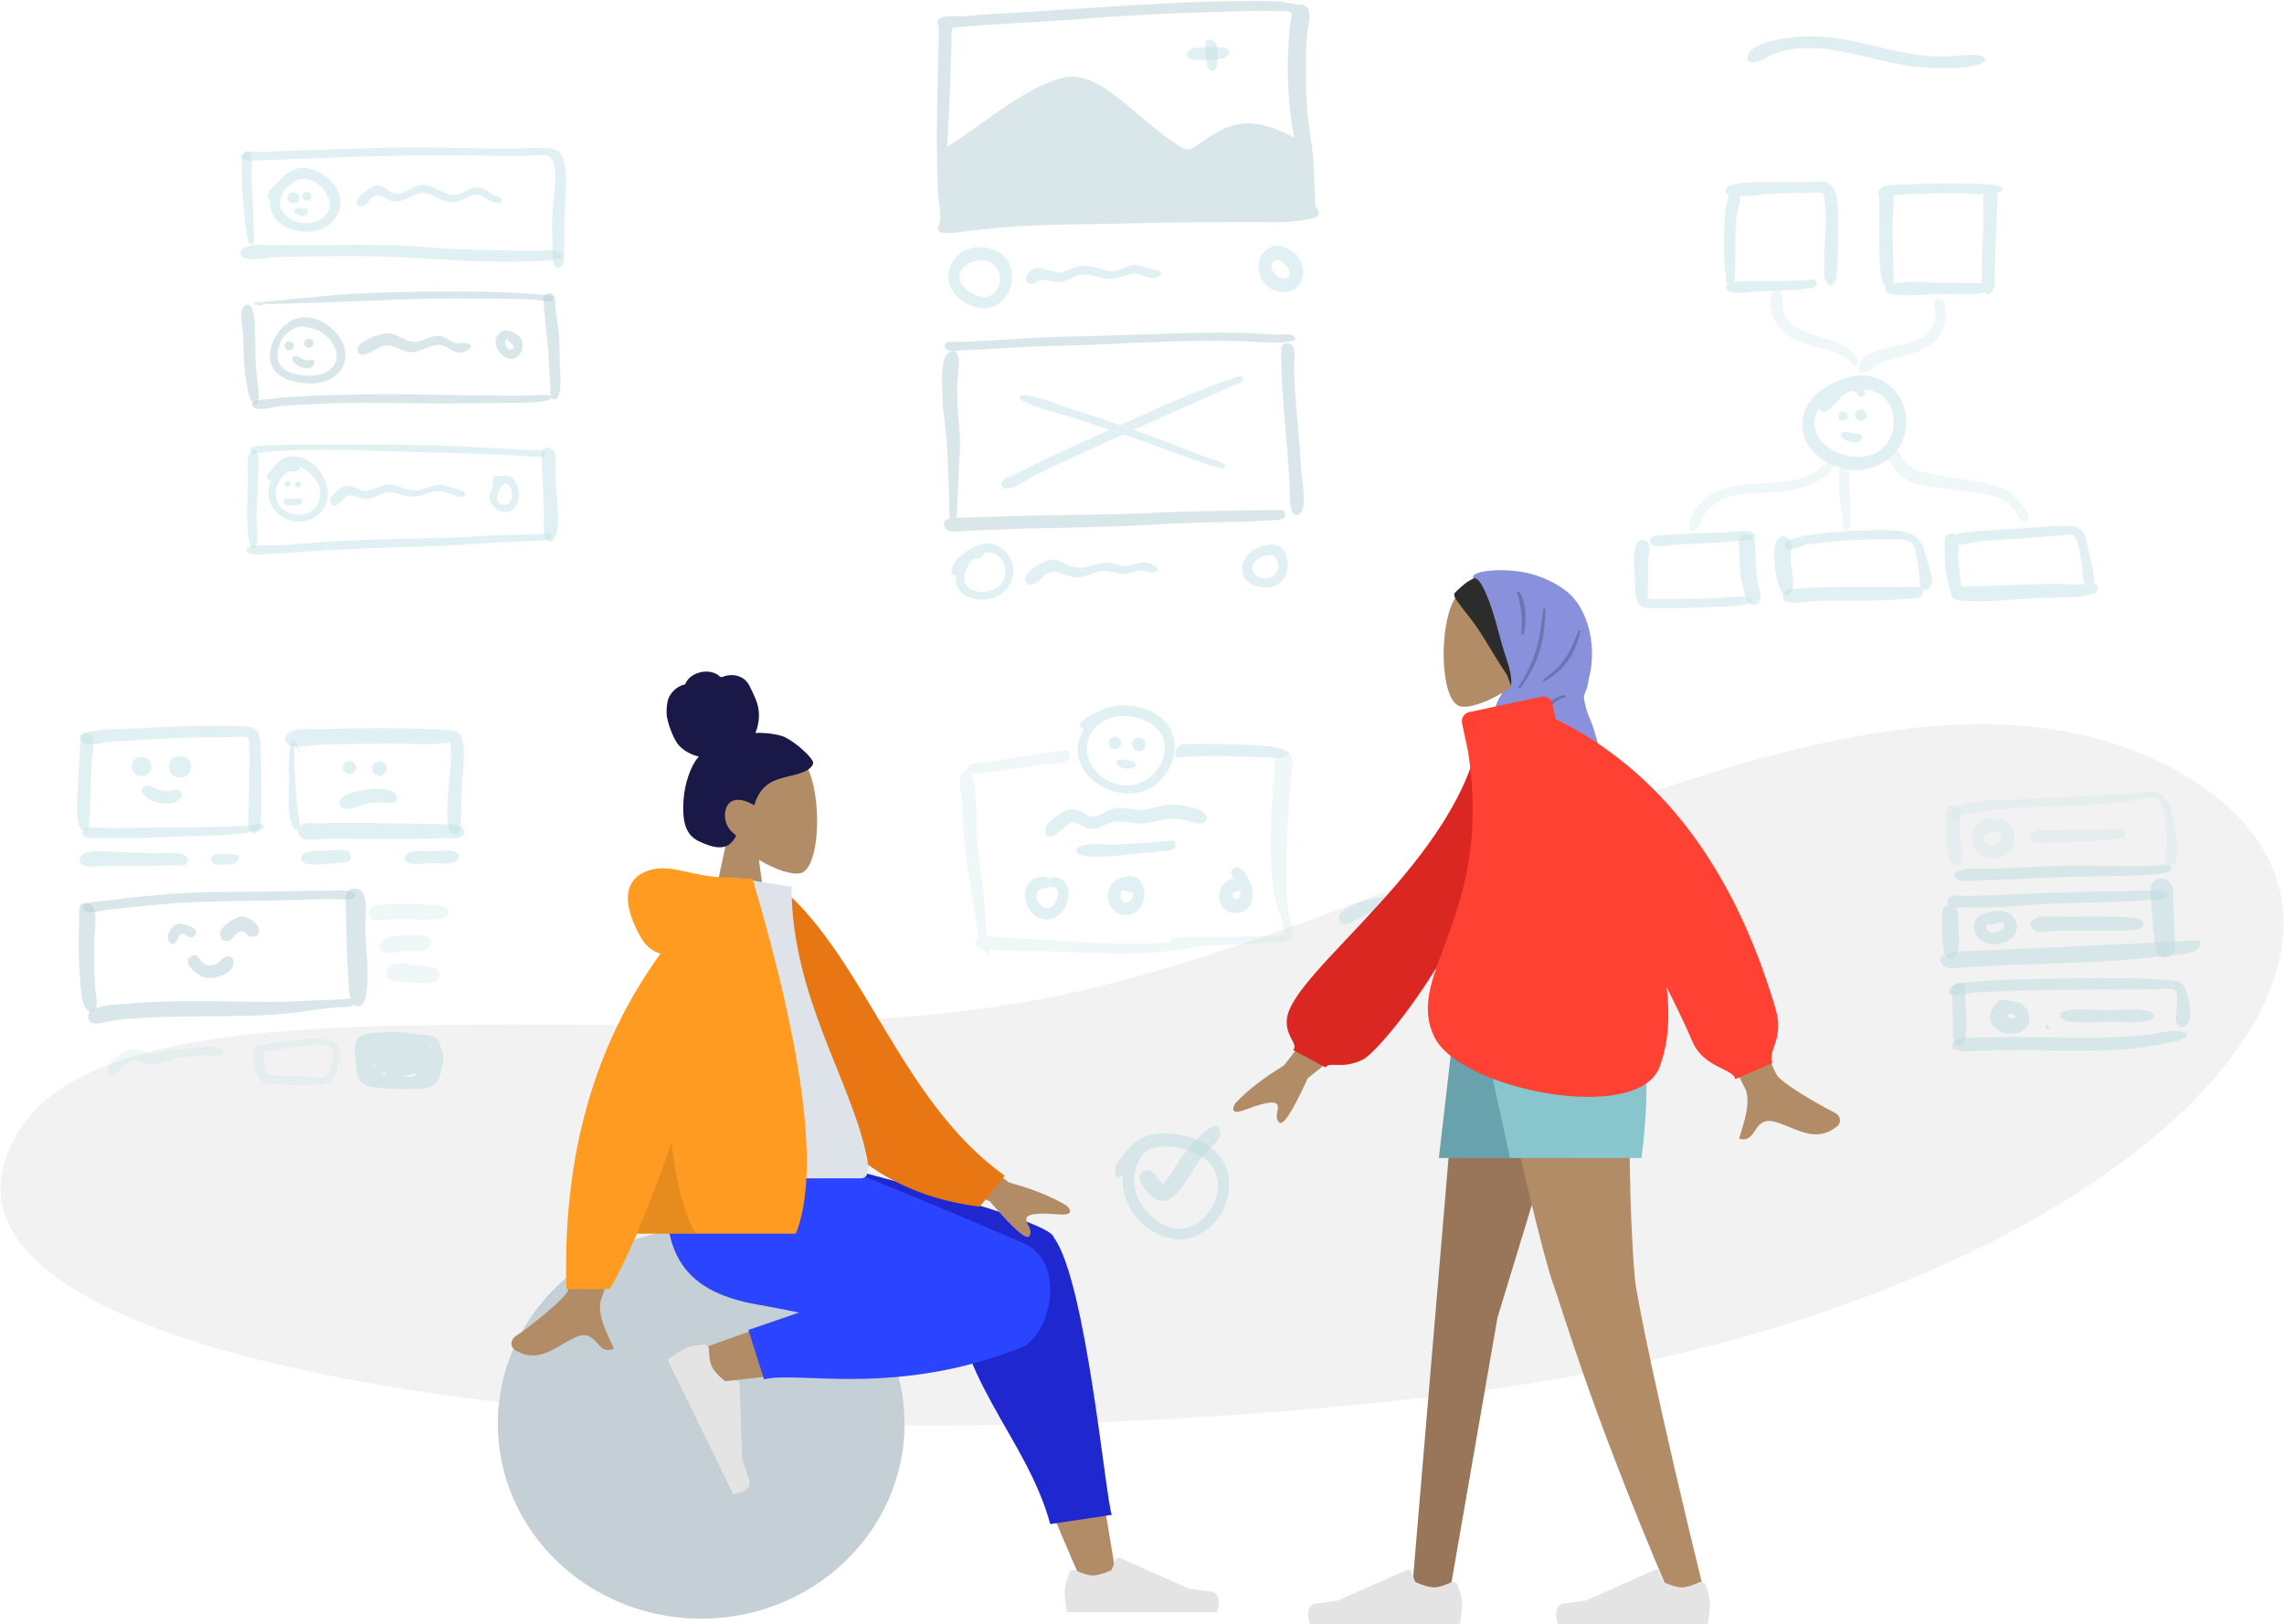 <svg width="381" height="271" viewBox="0 0 381 271" fill="none" xmlns="http://www.w3.org/2000/svg">
<path fill-rule="evenodd" clip-rule="evenodd" d="M0.565 194.641C10.223 157.277 107.944 178.563 172.009 167.012C236.074 155.461 311.868 101.666 362.03 128.017C412.192 154.369 358.82 218.068 243.77 232.443C128.72 246.818 -9.092 232.004 0.565 194.641Z" fill="#F2F2F2"/>
<g opacity="0.5">
<path opacity="0.5" fill-rule="evenodd" clip-rule="evenodd" d="M40.737 25.565C40.137 26.165 40.37 28.297 40.357 29.086C40.338 30.314 40.414 31.532 40.517 32.756C40.586 33.575 40.974 41.396 42.052 40.796C42.66 40.457 42.279 38.195 42.278 37.479C42.276 35.888 42.209 34.301 42.103 32.714C42.005 31.24 41.943 29.784 42 28.307C42.014 27.947 42.35 23.947 40.737 25.565Z" fill="#89C5CC"/>
<path opacity="0.5" fill-rule="evenodd" clip-rule="evenodd" d="M66.89 24.601C61.731 24.642 56.574 24.896 51.417 25.052C48.936 25.127 46.456 25.223 43.978 25.36C43.133 25.407 41.322 25.137 40.618 25.587C39.056 26.587 41.575 26.821 42.247 26.796C52.452 26.426 62.66 25.938 72.873 25.915C77.883 25.904 82.891 26.047 87.901 26.015C89.817 26.003 91.938 25.177 92.421 27.408C92.967 29.925 92.34 32.728 92.169 35.258C92.055 36.946 92.096 38.6 92.172 40.287C92.221 41.368 92.094 42.586 92.285 43.647C92.469 44.668 93.202 45.281 93.875 44.137C94.277 43.453 94.077 41.765 94.104 40.973C94.14 39.906 94.106 38.84 94.106 37.773C94.105 35.168 94.473 32.575 94.424 29.971C94.393 28.292 94.304 25.248 92.188 24.845C89.857 24.401 86.993 24.847 84.608 24.82C78.7 24.753 72.801 24.554 66.89 24.601Z" fill="#89C5CC"/>
<path opacity="0.5" fill-rule="evenodd" clip-rule="evenodd" d="M52.673 40.889C50.728 40.889 48.782 40.901 46.837 40.933C45.169 40.961 42.546 40.613 40.994 41.21C39.931 41.619 39.648 42.806 40.994 43.123C42.461 43.468 44.672 42.904 46.207 42.877C53.905 42.74 61.677 42.563 69.364 43.05C76.567 43.507 83.909 43.949 91.123 43.468C91.729 43.427 94.825 43.304 93.412 42.143C92.588 41.465 89.249 41.911 88.177 41.878C84.4 41.764 80.619 41.739 76.843 41.596C73.116 41.454 69.406 41.035 65.678 40.931C61.347 40.81 57.006 40.889 52.673 40.889Z" fill="#89C5CC"/>
<path opacity="0.5" fill-rule="evenodd" clip-rule="evenodd" d="M50.727 29.817C53.759 29.95 56.759 34.35 53.691 36.476C50.813 38.472 45.419 36.285 47.02 32.416C46.789 32.975 47.31 31.808 47.317 31.8C47.621 31.441 48.168 31.044 48.543 30.761C48.972 30.438 49.419 30.081 49.937 29.919C50.276 29.813 50.223 30.213 50.727 29.817ZM49.25 28.23C47.831 28.785 47.184 29.41 46.208 30.542C45.534 31.325 44.673 31.737 44.681 32.796C44.683 33.03 44.983 33.287 45.035 33.513C45.107 33.825 45.024 34.224 45.081 34.556C45.668 37.974 49.744 39.127 52.728 38.481C55.327 37.919 57.271 35.423 56.669 32.708C56.063 29.975 52.013 27.149 49.25 28.23Z" fill="#89C5CC"/>
<path opacity="0.5" fill-rule="evenodd" clip-rule="evenodd" d="M47.986 33.003C47.986 34.233 49.928 34.233 49.928 33.003C49.928 31.787 47.986 31.735 47.986 33.003Z" fill="#89C5CC"/>
<path opacity="0.5" fill-rule="evenodd" clip-rule="evenodd" d="M50.415 32.754C50.415 33.731 51.958 33.731 51.958 32.754C51.958 31.788 50.415 31.746 50.415 32.754Z" fill="#89C5CC"/>
<path opacity="0.5" fill-rule="evenodd" clip-rule="evenodd" d="M50.893 34.769C50.399 34.959 49.772 34.565 49.367 34.825C48.648 35.285 49.368 35.701 49.753 35.886C51.487 36.718 51.795 34.423 50.893 34.769Z" fill="#89C5CC"/>
<path opacity="0.5" fill-rule="evenodd" clip-rule="evenodd" d="M77.364 32.044C77.313 32.066 77.129 32.143 77.364 32.044V32.044ZM69.816 30.94C68.519 31.233 67.423 32.445 66.014 32.283C64.934 32.158 64.202 31.116 63.136 30.964C61.772 30.77 58.059 33.884 60.011 34.418C61.15 34.73 61.782 32.647 62.788 32.537C63.584 32.449 64.666 33.426 65.491 33.565C67.029 33.824 68.086 32.976 69.436 32.429C70.904 31.835 71.739 32.37 73.016 33.031C74.023 33.552 74.972 33.891 76.125 33.676C77.207 33.475 78.566 32.361 79.655 32.475C80.721 32.587 81.483 33.701 82.58 33.805C83.032 33.847 83.705 34.001 83.629 33.303C83.569 32.744 82.945 32.839 82.555 32.635C81.552 32.112 80.613 31.186 79.403 31.265C78.492 31.325 77.663 31.965 76.823 32.272C74.075 33.275 72.529 30.331 69.816 30.94Z" fill="#89C5CC"/>
<path opacity="0.5" fill-rule="evenodd" clip-rule="evenodd" d="M72.112 48.654C66.81 48.702 61.49 48.781 56.203 49.206C54.949 49.307 42.15 50.517 42.174 50.604C42.219 50.765 43.865 51.011 43.855 51.049C43.744 50.774 43.49 50.66 43.094 50.707C55.233 50.707 67.334 49.62 79.489 49.815C82.543 49.864 85.609 49.844 88.661 49.94C89.423 49.964 91.311 50.511 91.909 50.166C93.48 49.263 90.627 49.159 90.154 49.121C84.172 48.642 78.111 48.594 72.112 48.654Z" fill="#69A1AC"/>
<path opacity="0.5" fill-rule="evenodd" clip-rule="evenodd" d="M40.603 51.232C39.81 52.027 40.54 54.888 40.571 55.963C40.616 57.518 40.579 59.083 40.715 60.634C40.871 62.405 41.112 64.292 41.577 66.01C41.833 66.957 42.73 68.462 43.086 66.741C43.34 65.513 42.955 63.883 42.82 62.631C42.641 60.957 42.597 59.305 42.591 57.622C42.584 56.156 42.556 54.684 42.436 53.222C42.374 52.464 41.992 49.848 40.603 51.232Z" fill="#69A1AC"/>
<path opacity="0.5" fill-rule="evenodd" clip-rule="evenodd" d="M60.545 65.802C56.783 65.866 53.012 65.955 49.256 66.19C47.716 66.287 46.178 66.43 44.644 66.593C44.331 66.626 40.867 66.767 42.415 68.046C43.113 68.624 45.987 67.825 46.937 67.742C48.533 67.602 50.13 67.511 51.731 67.443C55.441 67.286 59.163 67.147 62.877 67.211C69.659 67.329 76.398 67.381 83.183 67.23C84.146 67.209 91.698 67.41 91.954 66.407C92.161 65.598 89.461 65.969 88.968 65.984C87.162 66.038 85.355 66.025 83.548 66.016C75.894 65.977 68.194 65.672 60.545 65.802Z" fill="#69A1AC"/>
<path opacity="0.5" fill-rule="evenodd" clip-rule="evenodd" d="M90.676 49.89C90.795 53.242 91.366 56.59 91.548 59.953C91.632 61.49 91.73 63.026 91.805 64.563C91.829 65.059 91.63 66.254 92.216 66.54C93.02 66.931 93.128 66.143 93.278 65.609C93.713 64.069 93.419 62.067 93.38 60.485C93.342 58.953 93.339 57.417 93.226 55.888C93.11 54.325 92.796 52.792 92.65 51.234C92.588 50.576 92.804 49.48 92.105 49.071C91.501 48.718 90.65 49.163 90.676 49.89Z" fill="#69A1AC"/>
<path opacity="0.5" fill-rule="evenodd" clip-rule="evenodd" d="M53.693 55.466C53.707 55.477 53.721 55.488 53.736 55.5C53.721 55.488 53.707 55.477 53.693 55.466ZM50.495 54.473C51.688 54.814 52.667 54.687 53.806 55.555C54.75 56.276 55.719 57.329 56.032 58.494C56.755 61.184 54.303 62.658 52.003 62.688C49.648 62.717 46.161 62.17 46.282 59.149C46.374 56.828 48.068 54.563 50.495 54.473ZM50.58 52.953C47.488 53.107 44.993 56.581 45.02 59.506C45.053 63.051 49.066 63.964 51.917 63.988C55.135 64.016 58.344 61.793 57.482 58.171C56.791 55.27 53.553 52.798 50.58 52.953Z" fill="#69A1AC"/>
<path opacity="0.5" fill-rule="evenodd" clip-rule="evenodd" d="M47.469 57.712C47.469 58.7 49.03 58.7 49.03 57.712C49.03 56.735 47.469 56.693 47.469 57.712Z" fill="#69A1AC"/>
<path opacity="0.5" fill-rule="evenodd" clip-rule="evenodd" d="M50.743 57.278C50.743 58.274 52.316 58.274 52.316 57.278C52.316 56.293 50.743 56.251 50.743 57.278Z" fill="#69A1AC"/>
<path opacity="0.5" fill-rule="evenodd" clip-rule="evenodd" d="M48.938 59.533C47.922 60.548 51.491 62.327 52.333 60.915C53.024 59.755 51.519 60.14 50.985 60.077C50.406 60.009 49.411 59.06 48.938 59.533Z" fill="#69A1AC"/>
<path opacity="0.5" fill-rule="evenodd" clip-rule="evenodd" d="M77.469 57.299C77.371 57.34 77.371 57.34 77.469 57.299V57.299ZM64.068 55.646C63.04 55.84 59.664 56.979 59.619 58.2C59.535 60.42 62.841 58.146 63.559 57.854C65.509 57.061 66.534 58.679 68.493 58.764C70.194 58.839 71.759 57.382 73.361 57.554C75.04 57.734 75.848 59.522 77.787 58.573C78.812 58.071 78.787 57.297 77.635 57.224C76.939 57.18 76.461 57.467 75.736 57.168C74.601 56.7 74.144 55.937 72.787 56.058C71.762 56.15 70.836 56.727 69.836 56.951C67.546 57.463 66.276 55.233 64.068 55.646Z" fill="#69A1AC"/>
<path opacity="0.5" fill-rule="evenodd" clip-rule="evenodd" d="M85.369 58.262C85.298 58.292 85.298 58.292 85.369 58.262V58.262ZM85.629 57.338C85.64 57.343 85.718 57.451 85.629 57.338V57.338ZM84.45 56.633C84.405 56.667 84.405 56.667 84.45 56.633V56.633ZM84.475 56.624C84.704 56.761 86.542 58.019 85.207 58.315C84.529 58.465 83.968 57.1 84.475 56.624ZM83.867 55.23C80.922 56.574 84.091 61.382 86.401 59.428C87.374 58.606 87.502 56.945 86.556 56.089C85.989 55.575 84.636 54.879 83.867 55.23Z" fill="#69A1AC"/>
<path opacity="0.5" fill-rule="evenodd" clip-rule="evenodd" d="M56.225 74.177C52.551 74.177 48.844 74.1 45.175 74.318C44.557 74.355 42.205 74.237 41.886 74.883C41.304 76.065 43.725 75.478 44.077 75.443C51.383 74.711 59.015 75.132 66.345 75.341C72.34 75.511 78.303 75.617 84.291 75.926C85.865 76.008 87.437 76.097 89.01 76.192C89.523 76.223 90.813 76.563 90.921 75.744C91.021 74.986 89.412 75.157 89.01 75.136C85.812 74.967 82.617 74.791 79.421 74.611C71.728 74.177 63.931 74.175 56.225 74.177Z" fill="#89C5CC"/>
<path opacity="0.5" fill-rule="evenodd" clip-rule="evenodd" d="M41.769 75.49C41.082 76.173 41.404 78.78 41.385 79.641C41.351 81.148 41.28 82.654 41.248 84.161C41.215 85.736 41.261 87.317 41.354 88.89C41.393 89.55 41.935 92.741 42.787 90.915C43.168 90.099 42.778 87.826 42.784 86.901C42.794 85.219 42.885 83.543 42.969 81.863C43.041 80.418 43.043 78.972 43.106 77.528C43.126 77.067 43.181 74.073 41.769 75.49Z" fill="#89C5CC"/>
<path opacity="0.5" fill-rule="evenodd" clip-rule="evenodd" d="M91.539 88.951C87.963 89.318 84.33 89.144 80.741 89.415C77.647 89.649 74.557 89.744 71.455 89.81C64.432 89.958 57.397 90.103 50.394 90.689C48.798 90.822 47.205 90.964 45.604 91.035C44.804 91.071 41.446 90.706 41.196 91.551C40.77 92.988 44.361 92.419 45.136 92.397C46.839 92.348 48.534 92.224 50.233 92.095C57.373 91.551 64.541 91.388 71.696 91.162C75.588 91.039 79.452 90.754 83.335 90.495C85.271 90.365 87.211 90.361 89.147 90.236C89.653 90.203 91.445 90.268 91.809 89.86C92.06 89.58 92.123 88.897 91.539 88.951Z" fill="#89C5CC"/>
<path opacity="0.5" fill-rule="evenodd" clip-rule="evenodd" d="M90.327 75.735C90.45 79.166 90.644 82.595 90.759 86.026C90.794 87.058 90.483 88.908 91.057 89.818C91.98 91.281 92.701 89.733 92.87 88.821C93.404 85.943 92.83 82.764 92.681 79.868C92.624 78.764 92.967 76.305 92.433 75.317C91.925 74.375 90.281 74.469 90.327 75.735Z" fill="#89C5CC"/>
<path opacity="0.5" fill-rule="evenodd" clip-rule="evenodd" d="M84.324 80.622C85.694 80.994 85.894 83.974 84.348 84.195C82.047 84.523 83.053 81.237 84.324 80.622ZM83.94 79.437C83.522 79.424 82.557 79.309 82.3 79.649C82.084 79.934 82.302 80.535 82.277 80.806C82.186 81.776 81.399 82.336 81.751 83.481C81.99 84.258 82.63 84.988 83.41 85.257C87.528 86.682 87.478 78.721 83.94 79.437Z" fill="#89C5CC"/>
<path opacity="0.5" fill-rule="evenodd" clip-rule="evenodd" d="M46.767 79.972C46.757 79.985 46.746 79.998 46.736 80.011C46.746 79.998 46.757 79.985 46.767 79.972ZM50.001 78.25C49.984 78.112 49.968 77.974 49.952 77.836C52.185 78.891 53.961 80.852 53.22 83.485C52.654 85.494 50.611 86.206 48.707 85.71C46.599 85.161 45.592 83.423 46.161 81.288C46.423 80.304 47.228 78.98 48.268 78.664C48.753 78.516 49.824 78.892 50.001 78.25ZM48.695 77.416C48.13 77.454 47.581 77.69 47.12 78.012C47.551 77.646 48.126 77.429 48.695 77.416ZM48.711 76.119C47.316 76.161 46.402 77.007 45.575 78.021C45.315 78.34 44.437 79.184 44.546 79.614C44.632 79.953 44.857 80.449 45.331 80.071C42.85 85.018 49.258 89.238 53.17 85.797C56.821 82.587 53.199 75.968 48.711 76.119Z" fill="#89C5CC"/>
<path opacity="0.5" fill-rule="evenodd" clip-rule="evenodd" d="M47.444 80.714C47.444 81.373 48.466 81.373 48.466 80.714C48.466 80.055 47.444 80.055 47.444 80.714Z" fill="#89C5CC"/>
<path opacity="0.5" fill-rule="evenodd" clip-rule="evenodd" d="M49.188 80.827C49.188 81.496 50.227 81.496 50.227 80.827C50.227 80.157 49.188 80.157 49.188 80.827Z" fill="#89C5CC"/>
<path opacity="0.5" fill-rule="evenodd" clip-rule="evenodd" d="M49.979 83.178C49.494 83.218 47.715 83.052 47.403 83.478C46.882 84.19 47.714 84.215 48.123 84.291C48.491 84.361 50.092 84.321 50.318 83.994C50.517 83.705 50.471 83.136 49.979 83.178Z" fill="#89C5CC"/>
<path opacity="0.5" fill-rule="evenodd" clip-rule="evenodd" d="M71.405 81.333C71.322 81.367 71.322 81.367 71.405 81.333V81.333ZM64.686 80.841C63.591 80.921 62.664 81.552 61.617 81.803C60.5 82.071 60.017 81.578 59.001 81.254C57.944 80.918 57.193 81.051 56.343 81.773C55.862 82.183 54.806 83.124 55.107 83.852C55.796 85.515 57.355 82.808 58.088 82.682C59.232 82.486 60.25 83.487 61.569 83.201C62.764 82.941 63.825 82.12 65.073 82.111C66.117 82.104 67.101 82.675 68.132 82.814C69.705 83.025 70.739 82.466 72.193 82.051C73.454 81.691 74.339 82.165 75.525 82.565C76.067 82.747 77.876 83.41 77.543 82.208C77.449 81.868 75.065 81.26 74.695 81.144C73.392 80.732 72.567 80.892 71.325 81.366C70.29 81.761 69.418 81.954 68.308 81.736C67.085 81.497 65.973 80.743 64.686 80.841Z" fill="#89C5CC"/>
</g>
<g opacity="0.5">
<path opacity="0.5" fill-rule="evenodd" clip-rule="evenodd" d="M157.993 24.499C158.17 20.695 158.413 16.897 158.541 13.091C158.604 11.205 158.654 9.319 158.702 7.433C158.712 7.013 158.723 6.593 158.733 6.173C158.764 4.746 158.595 4.629 160.03 4.503C166.432 3.937 172.859 3.75 179.269 3.238C186.999 2.621 194.769 2.195 202.521 2.004C205.966 1.919 209.425 1.743 212.871 1.85C213.634 1.874 215.133 1.675 215.433 2.269C215.563 2.525 215.291 3.408 215.256 3.704C215.148 4.629 215.047 5.557 214.985 6.486C214.618 11.967 214.837 17.586 215.898 22.984C213.41 21.58 210.266 20.373 207.366 20.612C204.41 20.857 202.198 22.566 199.832 24.139C198.493 25.029 198.042 25.263 196.707 24.401C195.556 23.658 194.467 22.809 193.381 21.975C191.706 20.688 190.125 19.293 188.5 17.945C185.512 15.464 181.397 11.934 177.27 12.974C174.322 13.716 171.6 15.338 169.042 16.924C165.24 19.282 161.799 22.169 157.993 24.499ZM209.227 0.161C194.54 0.161 179.962 1.586 165.316 2.357C163.786 2.437 162.262 2.555 160.737 2.703C159.722 2.801 157.237 2.389 156.572 3.257C156.128 3.837 156.509 3.924 156.572 4.474C156.651 5.168 156.604 5.99 156.583 6.725C156.535 8.495 156.483 10.264 156.443 12.034C156.291 18.723 156.197 25.411 156.467 32.099C156.526 33.557 157.057 35.577 156.767 36.994C156.557 38.02 155.853 38.644 157.475 38.834C159.071 39.02 161.022 38.546 162.619 38.394C164.226 38.241 165.832 38.075 167.44 37.942C174.433 37.365 181.494 37.453 188.505 37.261C195.579 37.068 202.656 37.055 209.733 37.051C212.694 37.05 216.078 37.216 218.967 36.401C219.983 36.114 220.148 35.972 219.897 34.963C219.849 34.772 219.542 34.701 219.452 34.355C219.33 33.884 219.393 33.311 219.364 32.821C219.271 31.22 219.238 29.615 219.163 28.013C219.037 25.335 218.575 22.737 218.234 20.086C217.841 17.025 217.861 13.917 217.853 10.836C217.848 9.127 217.892 7.424 218.029 5.72C218.117 4.627 218.655 2.995 218.382 1.976C218.247 1.468 218.024 1.066 217.496 0.847C217.162 0.709 216.881 0.817 216.55 0.782C216.158 0.74 215.913 0.685 215.443 0.579C213.431 0.122 211.278 0.161 209.227 0.161Z" fill="#69A1AC"/>
<path opacity="0.5" fill-rule="evenodd" clip-rule="evenodd" d="M201.099 7.438C201.098 8.503 200.932 10.075 201.422 11.078C202.045 12.35 202.824 11.953 203.03 10.757C203.148 10.072 203.145 8.045 202.925 7.438C202.614 6.579 201.099 5.994 201.099 7.438Z" fill="#89C5CC"/>
<path opacity="0.5" fill-rule="evenodd" clip-rule="evenodd" d="M202.885 7.849C201.885 7.885 198.975 7.645 198.299 8.449C197.139 9.828 199.158 10.072 200.025 9.995C201.028 9.906 204.128 10.123 204.8 9.318C205.924 7.972 203.671 7.821 202.885 7.849Z" fill="#89C5CC"/>
<path opacity="0.5" fill-rule="evenodd" clip-rule="evenodd" d="M164.104 43.435C168.498 44.199 167.131 50.901 162.974 49.349C161.525 48.808 159.391 47.245 160.192 45.403C160.79 44.027 162.739 43.304 164.104 43.435ZM162.285 41.351C159.428 41.832 157.475 44.926 158.454 47.625C159.399 50.229 162.984 52.135 165.628 51.2C168.151 50.306 169.41 46.946 168.559 44.488C167.67 41.92 164.774 40.931 162.285 41.351Z" fill="#89C5CC"/>
<path opacity="0.5" fill-rule="evenodd" clip-rule="evenodd" d="M189.008 44.219C187.914 44.31 186.969 45.076 185.868 45.212C184.839 45.339 183.986 44.986 183.023 44.705C181.858 44.364 180.79 44.215 179.599 44.517C178.69 44.748 177.793 45.367 176.848 45.442C174.989 45.589 172.828 43.467 171.377 45.867C170.681 47.018 171.691 47.76 172.732 47.223C173.817 46.663 173.284 46.463 174.63 46.794C175.753 47.069 176.661 47.219 177.786 46.833C178.805 46.483 179.699 45.843 180.807 45.771C181.891 45.7 182.834 46.195 183.871 46.408C185.146 46.67 186.274 46.472 187.481 46.072C188.63 45.692 189.088 45.484 190.248 45.823C190.982 46.038 192.585 46.72 193.3 46.17C194.535 45.219 192.881 45.08 192.23 44.945C191.181 44.728 190.096 44.13 189.008 44.219Z" fill="#89C5CC"/>
<path opacity="0.5" fill-rule="evenodd" clip-rule="evenodd" d="M214.039 43.58C214.048 43.587 214.057 43.593 214.065 43.6C214.057 43.593 214.048 43.587 214.039 43.58ZM212.966 43.355C214.562 43.458 216.289 46.369 214.173 46.472C212.684 46.545 211.018 43.996 212.966 43.355ZM212.742 40.973C207.692 42.384 210 49.508 214.871 48.685C217.083 48.311 217.833 45.746 217.101 43.848C216.787 43.033 216.175 42.345 215.443 41.876C214.903 41.53 213.359 40.801 212.742 40.973Z" fill="#89C5CC"/>
<path opacity="0.5" fill-rule="evenodd" clip-rule="evenodd" d="M158.444 86.503C158.295 85.84 158.375 84.827 158.367 84.593C158.328 83.494 158.314 82.396 158.272 81.298C158.172 78.682 158.105 76.05 157.903 73.44C157.711 70.945 157.224 68.525 157.21 66.012C157.201 64.312 156.729 60.004 158.217 58.849C160.774 57.356 159.763 62.624 159.721 63.536C159.595 66.281 159.766 68.905 160.042 71.633C160.295 74.133 160.004 76.622 159.907 79.122C159.855 80.45 159.827 81.775 159.727 83.1C159.696 83.513 159.744 85.375 159.527 86.367C160.085 86.343 160.615 86.368 160.911 86.359C162.983 86.296 165.054 86.242 167.126 86.163C175.093 85.864 183.065 85.999 191.031 85.621C198.566 85.262 206.128 85.186 213.668 85.094C214.328 85.151 214.623 85.844 214.199 86.377C213.785 86.898 211.865 86.783 211.266 86.832C209.142 87.002 207.023 87.079 204.892 87.1C200.407 87.142 195.938 87.335 191.459 87.591C183.502 88.044 175.533 88.007 167.572 88.331C165.64 88.409 163.707 88.468 161.774 88.519C160.754 88.546 158.084 89.16 157.579 87.941C157.222 87.08 157.718 86.683 158.444 86.503ZM202.518 55.499C204.929 55.476 207.326 55.519 209.734 55.657C210.801 55.718 211.868 55.777 212.936 55.822C213.553 55.849 214.963 55.646 215.505 55.932C217.63 57.057 213.3 57.181 212.774 57.172C210.566 57.135 208.362 56.963 206.153 56.908C198.031 56.709 189.849 57.203 181.734 57.536C177.831 57.697 173.929 57.72 170.027 57.939C167.894 58.059 165.763 58.196 163.629 58.308C162.646 58.36 161.662 58.411 160.677 58.435C160.071 58.451 158.836 58.702 158.275 58.473C157.798 58.277 157.411 58.004 157.674 57.425C157.957 56.802 159.187 57.068 159.707 57.057C161.587 57.021 163.463 56.915 165.339 56.8C169.599 56.539 173.851 56.234 178.12 56.161C186.255 56.023 194.38 55.574 202.518 55.499ZM213.709 58.273C213.71 57.157 215.048 56.932 215.641 57.691C216.209 58.417 215.844 60.616 215.857 61.485C215.903 64.347 216.174 67.194 216.43 70.043C216.685 72.87 216.866 75.697 217.063 78.528C217.154 79.836 218.159 85.058 216.698 85.82C214.834 86.793 215.186 81.843 215.134 80.941C214.966 78.037 214.756 75.129 214.493 72.232C214.069 67.549 213.706 62.975 213.709 58.273Z" fill="#69A1AC"/>
<path opacity="0.5" fill-rule="evenodd" clip-rule="evenodd" d="M189.095 71.716C191.65 72.625 194.191 73.574 196.721 74.552C198.075 75.076 199.421 75.616 200.772 76.147C201.448 76.413 204.262 77.08 204.423 77.756C204.652 78.71 201.653 77.538 201.176 77.385C199.828 76.954 198.497 76.472 197.166 75.992C194.189 74.918 191.223 73.811 188.234 72.77C187.954 72.672 187.674 72.575 187.395 72.479C184.221 73.905 181.054 75.345 177.898 76.808C176.205 77.592 174.522 78.395 172.843 79.208C171.598 79.812 169.346 81.532 167.975 81.502C167.456 81.491 167.106 81.38 167.052 80.751C166.983 79.946 168.278 79.615 168.802 79.353C170.596 78.456 172.401 77.58 174.212 76.716C177.808 74.999 181.438 73.352 185.081 71.737C185.102 71.727 185.122 71.718 185.143 71.709C183.123 71.025 181.097 70.357 179.067 69.703C177.907 69.329 169.771 67.32 170.068 66.242C170.401 65.033 177.607 67.883 178.715 68.237C181.443 69.107 184.164 70.001 186.871 70.937C193.366 68.017 199.93 64.905 206.706 62.781C207.132 62.647 207.402 63.087 207.305 63.457C207.175 63.951 205.656 64.351 205.234 64.54C203.565 65.285 201.888 66.013 200.22 66.759C196.585 68.384 192.943 69.994 189.308 71.621C189.237 71.652 189.166 71.684 189.095 71.716Z" fill="#89C5CC"/>
<path opacity="0.5" fill-rule="evenodd" clip-rule="evenodd" d="M165.068 92.163C166.729 92.455 167.901 94.049 167.719 95.72C167.473 97.976 165.225 99.01 163.149 98.716C160.793 98.382 160.298 96.389 161.439 94.472C161.692 94.047 161.982 93.539 162.442 93.316C162.757 93.162 163.16 93.298 163.414 93.174C164.306 92.74 163.77 92.048 165.068 92.163ZM164.312 90.689C162.285 90.948 158.539 93.296 158.728 95.644C158.893 95.917 159.14 96.028 159.471 95.979C159.391 96.487 159.417 96.991 159.548 97.489C159.741 98.135 160.125 98.665 160.64 99.086C161.7 99.953 163.149 100.166 164.469 100.014C166.934 99.73 168.877 98.044 169.015 95.479C169.151 92.975 166.966 90.354 164.312 90.689Z" fill="#89C5CC"/>
<path opacity="0.5" fill-rule="evenodd" clip-rule="evenodd" d="M174.13 93.745C173.221 94.228 171.782 94.969 171.249 95.885C170.685 96.853 171.269 97.911 172.456 97.454C173.398 97.09 173.998 95.936 175.003 95.565C175.89 95.239 176.248 95.405 177.186 95.731C178.152 96.066 178.997 96.389 180.041 96.307C181.354 96.204 182.491 95.442 183.776 95.269C184.858 95.123 185.75 95.544 186.786 95.712C187.988 95.906 188.774 95.451 189.899 95.214C190.664 95.052 192.012 95.709 192.57 95.463C193.825 94.911 192.498 94.236 191.803 94.013C190.633 93.638 189.913 93.969 188.8 94.281C187.592 94.619 187.07 94.365 185.915 94.054C183.578 93.426 181.773 94.945 179.558 94.669C177.507 94.413 176.28 92.606 174.13 93.745Z" fill="#89C5CC"/>
<path opacity="0.5" fill-rule="evenodd" clip-rule="evenodd" d="M212.341 92.623C214.59 94.733 212.064 97.735 209.583 96.049C208.711 95.455 208.697 94.502 209.376 93.649C209.997 92.869 211.362 92.564 212.341 92.623ZM211.507 90.918C209.406 91.327 207.424 92.292 207.233 94.719C207.048 97.087 209.475 98.186 211.514 98.031C216.092 97.682 215.761 90.095 211.507 90.918Z" fill="#89C5CC"/>
</g>
<path opacity="0.5" fill-rule="evenodd" clip-rule="evenodd" d="M301.622 6.043C299.014 6.081 292.575 6.793 291.618 9.111C290.891 10.87 293.049 10.484 294.206 9.844C295.772 8.978 297.144 8.46 299.083 8.197C306.471 7.193 313.569 10.793 320.885 11.248C323.657 11.421 327.002 11.533 329.648 10.859C331.532 10.378 331.778 9.331 329.628 9.172C327.8 9.036 325.778 9.463 323.905 9.451C316.153 9.401 309.263 5.933 301.622 6.043Z" fill="#C1DEE2"/>
<g opacity="0.5">
<path opacity="0.5" fill-rule="evenodd" clip-rule="evenodd" d="M33.837 121.113C30.621 121.15 27.406 121.268 24.197 121.472C21.144 121.665 17.833 121.518 14.83 122.11C13.977 122.278 12.826 123.056 13.959 123.911C14.756 124.513 17.672 123.821 18.623 123.762C22.127 123.547 25.633 123.289 29.142 123.165C32.465 123.047 35.786 123.006 39.11 122.972C39.618 122.968 40.46 122.805 40.965 122.952C41.691 123.164 41.519 123.222 41.573 124.144C41.672 125.815 41.645 127.492 41.612 129.164C41.58 130.783 41.52 132.401 41.526 134.021C41.53 135.176 41.161 137.472 41.74 138.475C42.574 139.919 43.439 138.35 43.501 137.391C43.62 135.555 43.567 133.697 43.568 131.86C43.568 130.135 43.58 128.41 43.52 126.685C43.475 125.44 43.653 123.266 42.983 122.134C42.3 120.98 40.656 121.229 39.456 121.174C37.585 121.088 35.71 121.094 33.837 121.113Z" fill="#89C5CC"/>
<path opacity="0.5" fill-rule="evenodd" clip-rule="evenodd" d="M13.375 123.195C13.378 126.436 13.004 129.656 12.899 132.893C12.85 134.382 12.753 136.016 13.129 137.477C13.509 138.953 14.715 139.272 14.854 137.625C15.136 134.29 15.067 130.832 15.286 127.469C15.363 126.282 15.867 124.107 15.396 122.996C14.983 122.016 13.373 121.829 13.375 123.195Z" fill="#89C5CC"/>
<path opacity="0.5" fill-rule="evenodd" clip-rule="evenodd" d="M43.533 137.482C37.947 138.221 32.109 137.952 26.484 138.068C23.785 138.124 21.087 138.127 18.388 138.156C17.446 138.165 15.053 137.807 14.239 138.337C12.941 139.18 14.349 139.831 15.208 139.85C20.534 139.967 25.92 139.721 31.245 139.547C33.638 139.468 36.038 139.43 38.425 139.226C39.894 139.101 41.499 138.979 42.926 138.584C43.23 138.5 43.891 138.518 43.959 138.103C44.002 137.846 43.925 137.427 43.533 137.482Z" fill="#89C5CC"/>
<path opacity="0.5" fill-rule="evenodd" clip-rule="evenodd" d="M20.308 142.193C18.756 142.202 14.078 141.48 13.435 142.995C12.578 145.015 15.921 144.544 16.82 144.521C18.863 144.468 20.903 144.463 22.946 144.463C24.95 144.464 26.955 144.451 28.959 144.404C29.539 144.39 30.89 144.631 31.224 143.931C31.478 143.4 31.278 142.98 30.81 142.699C29.683 142.021 26.757 142.414 25.438 142.353C23.73 142.274 22.017 142.193 20.308 142.193Z" fill="#89C5CC"/>
<path opacity="0.5" fill-rule="evenodd" clip-rule="evenodd" d="M39.192 142.567C38.305 142.62 36.511 142.254 35.716 142.66C34.813 143.122 35.131 143.845 35.911 144.163C36.451 144.383 38.666 144.267 39.192 144.012C39.741 143.746 40.361 142.495 39.192 142.567Z" fill="#89C5CC"/>
<path opacity="0.5" fill-rule="evenodd" clip-rule="evenodd" d="M48.918 123.513C47.971 123.773 48.258 129.156 48.234 130.009C48.167 132.347 47.904 135.287 48.68 137.539C49.175 138.974 50.126 138.78 49.964 137.269C49.822 135.942 49.578 134.631 49.472 133.296C49.233 130.275 48.908 127.054 49.134 124.03C49.23 124.206 50.129 125.835 50.34 125.714C50.276 125.752 49.304 123.411 48.918 123.513Z" fill="#89C5CC"/>
<path opacity="0.5" fill-rule="evenodd" clip-rule="evenodd" d="M59.576 121.531C57.658 121.559 55.741 121.593 53.824 121.646C52.3 121.689 49.905 121.438 48.507 122.08C46.843 122.843 47.633 124.545 49.196 124.581C50.579 124.613 52.053 124.301 53.449 124.253C57.218 124.124 60.994 124.097 64.765 124.064C68.175 124.035 71.731 124.399 75.111 123.886C75.613 128.342 74.257 132.816 74.718 137.323C74.789 138.022 74.757 139.011 75.647 139.17C76.771 139.371 76.817 138.258 76.86 137.46C76.981 135.184 76.915 132.905 77.082 130.626C77.236 128.513 77.54 126.354 77.283 124.239C76.968 121.635 75.721 121.844 73.517 121.735C68.862 121.507 64.236 121.462 59.576 121.531Z" fill="#89C5CC"/>
<path opacity="0.5" fill-rule="evenodd" clip-rule="evenodd" d="M53.15 137.351C52.173 137.376 50.55 137.075 49.924 138.012C49.273 138.987 50.045 139.838 50.993 140.039C52.114 140.275 53.576 139.951 54.739 139.947C55.951 139.944 57.163 139.957 58.375 139.962C63.57 139.982 68.787 140.061 73.979 139.846C74.704 139.816 76.761 140.059 77.263 139.363C77.708 138.746 77.397 138.192 76.81 137.878C75.848 137.362 73.872 137.558 72.802 137.517C71.48 137.467 70.157 137.451 68.835 137.43C63.615 137.349 58.369 137.222 53.15 137.351Z" fill="#89C5CC"/>
<path opacity="0.5" fill-rule="evenodd" clip-rule="evenodd" d="M57.544 141.861C55.6 141.894 53.526 141.808 51.601 142.103C49.909 142.363 49.7 144 51.522 144.192C53.197 144.368 55.226 144.039 56.909 143.931C57.506 143.892 58.201 143.947 58.488 143.286C58.786 142.595 58.215 141.933 57.544 141.861Z" fill="#89C5CC"/>
<path opacity="0.5" fill-rule="evenodd" clip-rule="evenodd" d="M72.242 142.032C71.204 142.058 68.174 141.612 67.659 142.798C66.804 144.772 70.907 144.022 71.694 143.993C72.686 143.957 76.553 144.536 76.554 142.956C76.555 141.406 73.192 142.009 72.242 142.032Z" fill="#89C5CC"/>
<path opacity="0.5" fill-rule="evenodd" clip-rule="evenodd" d="M13.207 151.844C13.209 155.436 12.986 159.062 13.313 162.645C13.449 164.127 13.426 166.965 14.283 168.222C14.892 169.113 15.737 169.051 16.069 167.98C16.292 167.264 15.936 165.833 15.896 165.067C15.858 164.332 15.813 163.597 15.78 162.862C15.692 160.969 15.699 159.078 15.725 157.183C15.748 155.558 16.139 153.407 15.77 151.844C15.426 150.387 13.207 150.047 13.207 151.844Z" fill="#69A1AC"/>
<path opacity="0.5" fill-rule="evenodd" clip-rule="evenodd" d="M49.282 148.684C43.055 148.84 36.813 148.701 30.591 149.009C27.522 149.161 24.465 149.495 21.412 149.828C19.912 149.992 18.413 150.161 16.916 150.346C16.464 150.401 12.709 150.547 14.121 151.976C14.738 152.6 16.7 151.948 17.477 151.856C18.98 151.678 20.486 151.524 21.992 151.364C24.857 151.061 27.725 150.774 30.602 150.614C37.379 150.239 44.183 150.351 50.965 150.101C52.8 150.033 54.629 149.985 56.465 150.057C56.947 150.076 60.489 150.256 58.951 148.947C58.224 148.328 55.482 148.647 54.574 148.629C52.81 148.592 51.045 148.64 49.282 148.684Z" fill="#69A1AC"/>
<path opacity="0.5" fill-rule="evenodd" clip-rule="evenodd" d="M58.982 167.635C58.981 167.636 58.98 167.638 58.979 167.639C58.639 168.139 57.386 168 56.837 168.038C55.166 168.151 53.526 168.343 51.869 168.591C48.569 169.086 45.298 169.391 41.962 169.473C35.365 169.636 28.741 169.484 22.153 169.936C20.694 170.036 19.257 170.208 17.822 170.483C16.797 170.68 14.822 171.352 14.703 169.658C14.558 167.616 19.677 167.62 21.14 167.484C27.425 166.899 33.812 167.022 40.116 167.11C43.164 167.152 46.207 167.245 49.253 167.059C52.296 166.873 55.442 166.922 58.462 166.594C58.073 165.085 58.13 163.197 58.021 161.655C57.74 157.695 57.816 153.722 57.635 149.759C57.556 148.012 59.933 147.748 60.638 149.161C61.35 150.589 60.887 153.422 60.933 155.005C61.04 158.67 61.719 162.773 61.001 166.398C60.752 167.659 59.689 168.322 58.982 167.635Z" fill="#69A1AC"/>
<path opacity="0.5" fill-rule="evenodd" clip-rule="evenodd" d="M62.812 151.038C61.971 151.152 61.269 151.873 61.645 152.787C62.118 153.937 63.527 153.488 64.458 153.415C67.417 153.183 70.506 153.646 73.429 153.297C74.227 153.201 75.385 152.766 74.668 151.693C74.13 150.886 72.167 151.028 71.332 150.95C68.479 150.686 65.662 150.757 62.812 151.038Z" fill="#C1DEE2"/>
<path opacity="0.5" fill-rule="evenodd" clip-rule="evenodd" d="M67.806 156.058C66.659 156.135 63.987 156.074 63.504 157.381C62.637 159.725 66.034 158.899 67.068 158.765C68.27 158.611 71.103 159.025 71.743 157.859C72.887 155.774 68.812 155.988 67.806 156.058Z" fill="#C1DEE2"/>
<path opacity="0.5" fill-rule="evenodd" clip-rule="evenodd" d="M64.855 161.201C64.311 161.746 64.31 162.719 64.855 163.264C65.523 163.932 66.977 163.793 67.854 163.842C69.077 163.91 72.591 164.558 73.198 163.116C74.017 161.171 70.836 161.212 69.79 161.102C68.58 160.974 65.858 160.198 64.855 161.201Z" fill="#C1DEE2"/>
<path opacity="0.5" fill-rule="evenodd" clip-rule="evenodd" d="M21.975 127.912C21.975 130.003 25.238 130.003 25.238 127.912C25.238 125.833 21.975 125.801 21.975 127.912Z" fill="#89C5CC"/>
<path opacity="0.5" fill-rule="evenodd" clip-rule="evenodd" d="M28.165 127.936C28.165 130.326 31.882 130.322 31.882 127.936C31.882 125.554 28.165 125.53 28.165 127.936Z" fill="#89C5CC"/>
<path opacity="0.5" fill-rule="evenodd" clip-rule="evenodd" d="M24.42 131.114C22.613 131.613 24.278 133.146 25.117 133.496C26.45 134.052 28.27 134.462 29.604 133.628C30.134 133.296 30.565 132.855 30.176 132.211C29.762 131.525 29.195 131.83 28.564 131.893C27.765 131.974 27.119 131.961 26.347 131.705C25.771 131.513 25.048 130.941 24.42 131.114Z" fill="#89C5CC"/>
<path opacity="0.5" fill-rule="evenodd" clip-rule="evenodd" d="M57.194 128.045C57.194 129.459 59.388 129.459 59.388 128.045C59.388 126.631 57.194 126.631 57.194 128.045Z" fill="#89C5CC"/>
<path opacity="0.5" fill-rule="evenodd" clip-rule="evenodd" d="M62.047 128.258C62.047 129.829 64.484 129.829 64.484 128.258C64.484 126.686 62.047 126.686 62.047 128.258Z" fill="#89C5CC"/>
<path opacity="0.5" fill-rule="evenodd" clip-rule="evenodd" d="M61.866 131.667C60.586 131.833 56.882 132.208 56.675 133.788C56.355 136.225 60.413 134.253 61.339 134.061C62.519 133.817 63.573 133.881 64.75 133.928C65.397 133.954 66.257 134.059 66.189 133.074C66.078 131.455 62.986 131.524 61.866 131.667Z" fill="#89C5CC"/>
<path opacity="0.5" fill-rule="evenodd" clip-rule="evenodd" d="M29.669 154.14C28.741 154.388 27.527 155.994 28.165 156.977C29.212 158.588 29.674 156.114 30.113 155.876C30.91 155.442 31.557 157.026 32.391 156.195C33.705 154.884 30.497 153.919 29.669 154.14Z" fill="#69A1AC"/>
<path opacity="0.5" fill-rule="evenodd" clip-rule="evenodd" d="M40.305 152.949C39.204 152.959 36.88 154.519 36.715 155.67C36.618 156.354 37.071 157.012 37.808 157.021C38.812 157.033 39.13 155.727 40.001 155.454C40.939 155.16 40.8 155.838 41.61 156.189C42.203 156.447 42.945 156.339 43.151 155.609C43.54 154.233 41.436 152.927 40.305 152.949Z" fill="#69A1AC"/>
<path opacity="0.5" fill-rule="evenodd" clip-rule="evenodd" d="M31.879 159.542C30.118 160.574 33.015 162.787 34.019 163.064C35.536 163.482 38.587 162.702 38.946 160.849C39.089 160.111 38.628 159.443 37.815 159.575C37.145 159.684 36.715 160.525 36.095 160.826C35.258 161.232 34.513 161.205 33.802 160.593C33.222 160.094 32.912 158.939 31.879 159.542Z" fill="#69A1AC"/>
<path opacity="0.5" fill-rule="evenodd" clip-rule="evenodd" d="M33.155 174.797C31.582 175.132 29.983 174.907 28.402 175.223C26.791 175.545 25.827 176.154 24.33 175.54C24.259 175.51 24.189 175.481 24.119 175.451C22.96 174.951 21.745 174.803 20.532 175.6C19.814 176.071 17.635 177.7 17.897 178.695C18.467 180.85 20.919 177.47 21.544 177.141C22.737 176.512 23.554 177.315 24.782 177.541C26.252 177.813 27.436 177.035 28.821 176.725C30.441 176.363 32.264 176.237 33.912 176.043C34.563 175.967 37.029 176.482 37.252 175.671C37.635 174.278 33.773 174.665 33.155 174.797Z" fill="#C1DEE2"/>
<path opacity="0.5" fill-rule="evenodd" clip-rule="evenodd" d="M44.504 179.138C44.606 179.216 44.524 179.154 44.504 179.138V179.138ZM48.909 174.712C50.256 174.576 54.564 173.613 55.449 175.005C56.025 175.912 55.111 179.26 54.238 179.693C53.541 180.039 51.917 179.656 51.152 179.629C49.729 179.579 48.302 179.557 46.88 179.468C46.404 179.438 44.869 179.526 44.495 179.104C44.054 178.605 44.074 175.946 43.97 175.287C45.208 175.688 47.614 174.844 48.909 174.712ZM51.785 173.347C50.06 173.422 48.336 173.552 46.624 173.783C45.67 173.912 44.703 174.255 43.822 174.418C43.538 174.47 43.076 174.325 42.728 174.493C41.71 174.985 42.602 178.313 42.847 179.201C43.224 180.567 44.173 180.788 45.502 180.917C47.254 181.087 49.041 181.033 50.797 181.012C52.491 180.991 54.774 181.366 55.724 179.666C56.338 178.567 56.997 176.007 56.472 174.782C55.782 173.17 53.203 173.288 51.785 173.347Z" fill="#C1DEE2"/>
<path opacity="0.5" fill-rule="evenodd" clip-rule="evenodd" d="M71.098 180.053C71.006 180.171 71.006 180.171 71.098 180.053V180.053ZM71.476 179.597C71.447 179.64 71.315 179.78 71.476 179.597V179.597ZM67.363 179.472C68.123 179.328 68.883 179.187 69.645 179.048C68.924 180.057 68.165 179.64 66.934 179.552C67.077 179.525 67.22 179.498 67.363 179.472ZM63.736 179.114C63.928 179.05 64.121 178.985 64.314 178.921C64.308 179.068 64.34 179.205 64.408 179.333C64.078 179.297 63.749 179.259 63.42 179.218C63.525 179.184 63.63 179.149 63.736 179.114ZM62.055 177.872C62.044 177.607 62.442 177.789 62.67 177.772C62.23 178.159 62.025 178.193 62.055 177.872ZM68.066 174.868C68.124 174.794 68.201 174.798 68.296 174.879C68.192 174.914 67.791 175.084 68.066 174.868ZM71.964 174.409C71.975 174.409 72.191 174.701 71.964 174.409V174.409ZM71.855 174.313C71.912 174.357 71.912 174.357 71.855 174.313V174.313ZM71.368 174.257C72.165 174.391 72.105 175.327 71.368 174.257V174.257ZM62.004 174.193C61.842 174.327 61.898 174.197 62.004 174.193V174.193ZM65.052 172.2C63.699 172.279 61.215 172.199 60.085 172.921C58.61 173.863 59.386 177.104 59.518 178.525C59.713 180.626 60.701 181.224 62.678 181.445C65.037 181.708 67.461 181.757 69.833 181.694C71.968 181.638 73.185 180.903 73.576 178.653C73.696 177.964 74 176.899 73.99 176.24C73.984 175.783 73.756 175.574 73.67 175.185C73.179 172.97 72.359 172.708 70.091 172.611C68.421 172.54 66.69 172.114 65.052 172.2Z" fill="#89C5CC"/>
</g>
<g opacity="0.5">
<path opacity="0.5" fill-rule="evenodd" clip-rule="evenodd" d="M187.458 119.468C190.898 119.541 194.802 121.447 194.258 125.483C193.859 128.44 191.301 130.84 188.338 131.047C185.153 131.27 181.786 128.824 181.353 125.579C180.867 121.93 184.094 119.395 187.458 119.468ZM185.771 117.825C184.376 118.033 183.044 118.766 181.815 119.423C181.347 119.673 178.97 121.202 180.834 121.581C176.343 128.83 186.913 135.562 192.856 130.852C195.524 128.736 196.929 124.725 195.204 121.586C193.42 118.339 189.189 117.311 185.771 117.825Z" fill="#89C5CC"/>
<path opacity="0.5" fill-rule="evenodd" clip-rule="evenodd" d="M184.949 123.994C184.949 125.348 187.049 125.348 187.049 123.994C187.049 122.641 184.949 122.641 184.949 123.994Z" fill="#89C5CC"/>
<path opacity="0.5" fill-rule="evenodd" clip-rule="evenodd" d="M188.842 124.211C188.842 125.679 191.119 125.679 191.119 124.211C191.119 122.744 188.842 122.744 188.842 124.211Z" fill="#89C5CC"/>
<path opacity="0.5" fill-rule="evenodd" clip-rule="evenodd" d="M186.215 127.114C185.908 128.227 189.402 128.798 189.518 127.51C189.573 126.894 186.428 126.337 186.215 127.114Z" fill="#89C5CC"/>
<path opacity="0.5" fill-rule="evenodd" clip-rule="evenodd" d="M196.455 126.426C200.475 125.943 204.62 126.166 208.659 126.282C209.67 126.311 210.68 126.339 211.691 126.356C212.334 126.367 213.722 126.676 214.283 126.375C216.58 125.142 212.074 124.546 211.436 124.489C207.418 124.158 201.218 124.04 197.188 124.196C195.997 124.243 195.739 126.512 196.455 126.426Z" fill="#89C5CC"/>
<path opacity="0.5" fill-rule="evenodd" clip-rule="evenodd" d="M214.543 146.422C214.578 142.207 214.729 137.964 215.053 133.762C215.185 132.049 215.343 130.339 215.474 128.626C215.536 127.819 215.822 126.69 215.348 125.982C214.86 125.252 213.789 125.101 213.143 125.747C212.37 126.748 212.595 128.428 212.499 129.639C212.351 131.5 212.173 133.361 212.084 135.227C211.912 138.838 211.872 142.512 212.162 146.118C212.299 147.819 212.596 149.48 212.991 151.139C213.171 151.895 214.602 155.26 214.301 155.724C213.835 156.443 210.389 156.171 209.642 156.191C207.724 156.243 205.806 156.276 203.887 156.313C202.245 156.344 200.603 156.367 198.96 156.381C198.308 156.387 194.476 156.271 195.326 157.239C185.82 157.902 176.133 156.795 166.685 156.415C166.208 156.396 165.427 156.261 164.706 156.222C164.62 155.873 164.549 155.562 164.531 155.346C164.407 153.826 164.375 152.302 164.24 150.782C163.994 148.003 163.516 145.252 163.232 142.477C162.949 139.706 162.977 136.926 162.812 134.147C162.784 133.671 162.717 129.772 161.733 128.824C162.2 129.001 162.951 129.024 163.384 128.989C166.889 128.706 170.368 128.097 173.843 127.574C174.837 127.424 177.093 127.53 177.917 127.033C178.631 126.602 178.913 125.093 177.672 125.215C174.207 125.587 170.761 126.163 167.324 126.731C166.404 126.882 165.487 127.045 164.57 127.21C163.958 127.321 162.342 127.313 161.867 127.682C161.29 128.131 161.229 128.436 161.424 128.639C161.152 128.564 160.827 128.681 160.435 129.073C159.696 130.037 160.391 132.409 160.479 133.539C160.585 134.894 160.637 136.251 160.699 137.609C160.818 140.235 161.093 142.826 161.515 145.421C161.989 148.329 162.391 151.248 162.866 154.154C162.989 154.911 163.15 155.649 163.356 156.38C162.077 157.035 162.946 158.075 163.96 158.26C163.968 158.261 163.975 158.262 163.982 158.263C164.299 159.035 164.741 159.749 165.086 158.716C165.112 158.636 165.124 158.539 165.128 158.429C167.746 158.726 170.625 158.541 173.203 158.647C178.787 158.875 184.406 159.218 189.996 159.044C192.209 158.976 194.429 158.779 196.623 158.483C197.909 158.31 199.2 158.104 200.465 157.817C200.555 157.796 200.693 157.775 200.852 157.748C200.878 157.748 200.905 157.747 200.929 157.747C202.866 157.717 204.802 157.666 206.738 157.585C208.362 157.517 209.994 157.483 211.614 157.329C212.62 157.234 214.746 157.252 215.363 156.24C215.925 155.319 214.986 152.948 214.853 151.914C214.618 150.094 214.528 148.256 214.543 146.422Z" fill="#C1DEE2"/>
<path opacity="0.5" fill-rule="evenodd" clip-rule="evenodd" d="M194.912 134.252C193.364 134.385 191.932 135.113 190.37 135.122C189.059 135.129 187.768 134.737 186.45 134.795C184.903 134.862 184.052 135.863 182.697 136.198C181.619 136.465 180.94 135.638 179.991 135.273C178.793 134.811 177.908 135.05 176.882 135.748C176.128 136.261 174.368 137.412 174.382 138.449C174.422 141.591 178.086 137.251 178.825 137.198C179.806 137.128 180.902 138.247 181.946 138.311C183.327 138.396 184.212 137.505 185.483 137.181C186.769 136.853 188.158 137.255 189.447 137.379C190.917 137.522 192.204 137.194 193.627 136.842C195.005 136.502 196.18 136.52 197.581 136.806C198.526 136.999 200.881 138.121 201.295 136.678C201.858 134.714 195.994 134.16 194.912 134.252Z" fill="#89C5CC"/>
<path opacity="0.5" fill-rule="evenodd" clip-rule="evenodd" d="M195.383 140.246C192.211 140.554 189.02 140.824 185.834 140.91C184.454 140.948 179.149 140.356 179.619 142.111C180.022 143.616 187.242 142.668 188.712 142.554C190.335 142.427 191.956 142.251 193.572 142.046C194.144 141.974 195.526 142.049 195.93 141.569C196.315 141.11 196.126 140.171 195.383 140.246Z" fill="#89C5CC"/>
<path opacity="0.5" fill-rule="evenodd" clip-rule="evenodd" d="M173.502 148.237C173.43 148.268 173.43 148.268 173.502 148.237V148.237ZM174.171 148.228C174.962 148.203 174.792 147.786 175.581 148.003C175.945 148.104 175.982 147.955 176.264 148.303C176.815 148.982 176.296 150.46 175.754 151.007C173.745 153.032 171.335 148.318 174.171 148.228ZM174.171 146.241C168.673 146.426 170.973 154.925 175.759 153.19C177.735 152.474 178.978 149.246 177.815 147.432C177.25 146.549 176.529 146.392 175.581 146.331C175.361 146.317 175.085 146.637 174.947 146.622C174.621 146.588 174.651 146.223 174.171 146.241Z" fill="#89C5CC"/>
<path opacity="0.5" fill-rule="evenodd" clip-rule="evenodd" d="M187.32 148.528C187.222 148.498 189.056 149.032 188.856 148.823C189.284 149.269 188.708 150.323 188.224 150.506C187.051 150.952 186.392 149.127 187.32 148.528ZM188.134 146.224C186.412 146.468 185.084 147.185 184.848 149.101C184.631 150.87 185.825 152.66 187.709 152.695C191.814 152.77 191.939 145.693 188.134 146.224Z" fill="#89C5CC"/>
<path opacity="0.5" fill-rule="evenodd" clip-rule="evenodd" d="M206.875 148.606C207.115 151.746 203.861 148.872 206.875 148.606V148.606ZM205.478 145.246C205.194 145.733 205.436 146.25 205.866 146.533C202.028 147.344 202.897 153.124 206.803 152.27C208.789 151.836 209.154 149.746 208.858 148.02C208.717 147.2 206.674 143.201 205.478 145.246Z" fill="#89C5CC"/>
</g>
<path opacity="0.5" fill-rule="evenodd" clip-rule="evenodd" d="M229.298 149.885C227.522 150.122 223.326 151.595 223.363 153.176C223.42 155.646 226.986 152.948 227.779 152.586C232.041 150.637 237.561 153.162 241.998 153.7C244.033 153.946 248.013 154.401 249.81 153.377C253.005 151.555 245.615 152.011 244.673 151.938C239.557 151.541 234.467 149.191 229.298 149.885Z" fill="#C1DEE2"/>
<g opacity="0.5">
<path opacity="0.5" fill-rule="evenodd" clip-rule="evenodd" d="M324.593 135.527C324.592 137.696 324.482 139.911 324.882 142.054C325.003 142.703 325.098 143.945 325.782 144.282C326.469 144.62 327.135 144.24 327.306 143.536C327.505 142.715 327.068 141.488 327.024 140.627C326.963 139.451 326.959 138.274 326.959 137.096C326.958 136.246 327.238 134.878 326.235 134.441C325.489 134.115 324.593 134.72 324.593 135.527Z" fill="#C1DEE2"/>
<path opacity="0.5" fill-rule="evenodd" clip-rule="evenodd" d="M358.863 132.096C351.681 132.818 344.395 132.968 337.187 133.344C333.855 133.518 329.829 133.296 326.69 134.586C326.107 134.826 324.019 136.16 325.714 136.703C326.242 136.873 326.779 136.303 327.213 136.112C327.935 135.795 328.772 135.697 329.542 135.573C336.092 134.52 342.942 134.703 349.559 134.212C351.255 134.086 352.951 133.956 354.643 133.789C355.852 133.67 358.393 132.798 359.508 133.244C361.414 134.006 361.37 138.957 361.407 140.66C361.427 141.54 360.573 144.701 362.271 144.381C363.63 144.124 363.138 140.841 363.032 139.942C362.754 137.588 362.28 131.75 358.863 132.096Z" fill="#C1DEE2"/>
<path opacity="0.5" fill-rule="evenodd" clip-rule="evenodd" d="M361.511 144.267C355.273 144.83 348.891 144.277 342.627 144.499C339.343 144.616 336.063 144.801 332.779 144.909C331.359 144.956 329.938 144.958 328.517 144.968C327.837 144.973 324.744 145.385 326.657 146.733C327.505 147.33 330.204 146.85 331.176 146.838C332.636 146.821 334.096 146.76 335.555 146.703C338.934 146.571 342.312 146.387 345.693 146.296C348.927 146.208 352.163 146.189 355.397 146.102C357.007 146.058 358.638 146.009 360.233 145.774C360.593 145.72 361.762 145.678 362.012 145.277C362.248 144.897 362.082 144.212 361.511 144.267Z" fill="#89C5CC"/>
<path opacity="0.5" fill-rule="evenodd" clip-rule="evenodd" d="M330.851 139.58C330.817 139.659 330.817 139.659 330.851 139.58V139.58ZM333.552 138.758C333.651 138.8 333.651 138.8 333.552 138.758V138.758ZM333.426 138.735C334.882 140.22 332.643 141.993 331.279 140.544C329.832 139.006 332.489 138.74 333.426 138.735ZM331.882 136.489C326.867 137.382 328.643 144.07 333.326 143.103C335.382 142.679 336.558 140.606 335.851 138.615C335.574 137.837 334.971 136.983 334.132 136.738C333.714 136.616 333.343 136.808 332.945 136.763C332.565 136.72 332.354 136.404 331.882 136.489Z" fill="#C1DEE2"/>
<path opacity="0.5" fill-rule="evenodd" clip-rule="evenodd" d="M351.074 138.371C348.05 138.381 345.025 138.509 342.002 138.567C341.074 138.584 338.691 138.169 338.687 139.632C338.683 141.195 341.338 140.618 342.222 140.597C345.221 140.525 348.227 140.394 351.214 140.108C351.969 140.036 354.581 140.16 354.578 139.133C354.575 138.046 351.683 138.371 351.074 138.371Z" fill="#C1DEE2"/>
<path opacity="0.5" fill-rule="evenodd" clip-rule="evenodd" d="M358.296 148.574C350.817 148.775 343.35 148.845 335.877 149.228C333.082 149.371 330.29 149.478 327.491 149.478C326.952 149.478 325.866 149.269 325.359 149.609C323.982 150.53 325.55 151.321 326.447 151.371C332.586 151.712 338.814 150.863 344.95 150.672C348.541 150.56 352.134 150.527 355.724 150.344C356.703 150.294 357.683 150.236 358.66 150.16C359.222 150.117 360.709 150.236 361.164 149.907C363.148 148.47 358.965 148.556 358.296 148.574Z" fill="#89C5CC"/>
<path opacity="0.5" fill-rule="evenodd" clip-rule="evenodd" d="M323.982 152.234C323.911 154.174 323.904 156.081 324.158 158.01C324.258 158.77 324.303 159.631 325.193 159.824C326.001 159.999 326.41 159.388 326.578 158.71C326.986 157.055 326.627 154.672 326.622 152.953C326.62 152.103 326.619 151.151 325.569 150.959C324.768 150.812 324.012 151.391 323.982 152.234Z" fill="#89C5CC"/>
<path opacity="0.5" fill-rule="evenodd" clip-rule="evenodd" d="M366.223 156.912C354.117 157.55 342.026 158.107 329.911 158.62C328.966 158.66 321.627 158.58 324.193 161.141C324.985 161.932 327.027 161.396 328.052 161.346C329.592 161.27 331.133 161.212 332.674 161.134C338.781 160.823 344.903 160.739 351.006 160.39C354.364 160.198 357.715 159.897 361.055 159.506C362.644 159.32 364.617 159.339 366.105 158.716C366.871 158.395 367.697 156.833 366.223 156.912Z" fill="#89C5CC"/>
<path opacity="0.5" fill-rule="evenodd" clip-rule="evenodd" d="M359.262 147.069C358.341 147.986 358.815 149.796 358.884 150.93C358.98 152.491 359.096 154.053 359.29 155.605C359.417 156.613 359.35 158.182 359.888 159.053C360.517 160.073 361.903 159.96 362.472 158.975C362.976 158.104 362.721 156.27 362.708 155.304C362.69 153.969 362.607 152.631 362.527 151.299C362.461 150.185 362.713 148.4 362.101 147.446C361.479 146.478 360.125 146.21 359.262 147.069Z" fill="#89C5CC"/>
<path opacity="0.5" fill-rule="evenodd" clip-rule="evenodd" d="M331.591 154.189C331.483 154.272 331.483 154.272 331.591 154.189V154.189ZM333.741 153.92C335.747 154.323 332.503 156.668 331.478 155.059C331.318 154.807 331.234 154.498 331.491 154.28C331.726 154.08 331.874 154.434 332.095 154.339C332.477 154.175 333.334 153.904 333.741 153.92ZM333.464 151.995C332.095 152.104 330.211 152.188 329.533 153.562C328.622 155.408 330.18 157.216 331.982 157.496C333.716 157.767 336.306 156.805 336.444 154.781C336.556 153.149 335.005 151.87 333.464 151.995Z" fill="#89C5CC"/>
<path opacity="0.5" fill-rule="evenodd" clip-rule="evenodd" d="M344.901 152.971C343.483 152.994 340.695 152.574 339.46 153.266C338.237 153.951 338.782 155.169 339.898 155.461C340.635 155.653 341.84 155.343 342.607 155.311C343.617 155.27 344.627 155.261 345.637 155.247C347.336 155.224 349.034 155.244 350.734 155.244C352.469 155.244 354.234 155.291 355.966 155.164C358.158 155.002 358.099 153.36 355.956 153.154C352.314 152.806 348.554 152.914 344.901 152.971Z" fill="#89C5CC"/>
<path opacity="0.5" fill-rule="evenodd" clip-rule="evenodd" d="M341.278 171.365C341.278 172.146 341.97 171.365 341.965 171.365C341.97 171.365 341.278 170.585 341.278 171.365Z" fill="#89C5CC"/>
<path opacity="0.5" fill-rule="evenodd" clip-rule="evenodd" d="M325.628 165.084C325.672 167.352 325.702 169.622 325.798 171.889C325.829 172.605 325.624 174.005 326.492 174.37C327.458 174.777 327.759 173.763 327.87 173.076C328.222 170.9 327.877 168.415 327.843 166.213C327.832 165.474 327.992 164.445 327.152 164.076C326.468 163.775 325.614 164.334 325.628 165.084Z" fill="#89C5CC"/>
<path opacity="0.5" fill-rule="evenodd" clip-rule="evenodd" d="M362.902 165.119C362.96 165.255 362.96 165.255 362.902 165.119V165.119ZM362.983 165.096C363.03 165.116 363.217 165.195 362.983 165.096V165.096ZM344.672 163.263C341.193 163.318 337.711 163.359 334.233 163.508C332.749 163.572 331.248 163.623 329.769 163.763C328.722 163.862 326.119 163.904 325.44 164.76C324.038 166.528 327.011 166.046 327.651 165.903C328.817 165.641 330.006 165.557 331.197 165.495C333.781 165.358 336.365 165.285 338.952 165.233C345.967 165.092 352.987 165.113 360.003 165.082C360.682 165.079 361.91 164.805 362.537 165.08C363.166 165.356 363.13 166.034 363.195 166.82C363.282 167.867 362.592 169.862 363.118 170.742C363.933 172.108 365.119 170.948 365.301 169.952C365.551 168.577 365.154 166.925 364.765 165.61C364.217 163.754 363.456 163.681 361.663 163.536C359.567 163.366 357.48 163.263 355.377 163.244C351.81 163.211 348.24 163.208 344.672 163.263Z" fill="#89C5CC"/>
<path opacity="0.5" fill-rule="evenodd" clip-rule="evenodd" d="M358.435 172.639C350.888 173.516 343.126 172.999 335.538 173.03C333.693 173.038 331.847 173.053 330.003 173.142C329.03 173.189 326.722 172.921 326.055 173.672C324.649 175.257 327.181 175.487 328.106 175.422C329.975 175.289 331.849 175.228 333.724 175.213C340.325 175.162 346.964 175.471 353.561 175.145C356.324 175.008 359.026 174.535 361.738 174.006C362.339 173.889 366.453 173.107 364.107 172.169C362.721 171.615 359.891 172.469 358.435 172.639Z" fill="#89C5CC"/>
<path opacity="0.5" fill-rule="evenodd" clip-rule="evenodd" d="M336.399 169.739C336.347 169.806 336.347 169.806 336.399 169.739V169.739ZM336.349 169.727C336.331 169.776 336.275 169.895 336.349 169.727V169.727ZM335.873 169.113C335.884 169.127 335.928 169.184 335.873 169.113V169.113ZM335.854 169.108C336.036 169.325 336.158 169.567 336.221 169.834C334.658 170.258 334.055 168.992 335.854 169.108ZM335.755 169.049C335.756 169.049 335.976 169.142 335.755 169.049V169.049ZM333.186 167.163C332.174 168.424 331.339 169.894 332.601 171.334C333.729 172.622 335.999 172.788 337.431 171.928C338.906 171.042 338.778 169.177 337.749 167.96C337.087 167.176 336.55 167.198 335.589 167.07C334.934 166.982 333.742 166.473 333.186 167.163Z" fill="#89C5CC"/>
<path opacity="0.5" fill-rule="evenodd" clip-rule="evenodd" d="M343.648 169.497C343.648 171.176 350.894 170.453 352.184 170.452C353.263 170.45 359.793 171.046 359.324 169.318C358.939 167.898 352.508 168.604 351.138 168.602C349.954 168.6 343.648 167.787 343.648 169.497Z" fill="#89C5CC"/>
</g>
<g opacity="0.5">
<path opacity="0.5" fill-rule="evenodd" clip-rule="evenodd" d="M195.794 191.398C199.423 191.925 203.198 193.633 203.166 197.86C203.14 201.414 200.161 205.196 196.336 204.984C192.894 204.793 189.652 201.026 189.221 197.798C188.998 196.126 189.416 194.325 190.399 192.949C191.687 191.147 193.731 191.149 195.794 191.398ZM194.08 189.1C191.455 189.114 189.535 190.065 187.91 192.07C187.328 192.789 186.65 193.563 186.207 194.378C185.792 195.139 185.865 197.074 187.286 196.167C186.936 199.913 189.124 203.548 192.269 205.468C195.688 207.554 199.552 207.148 202.397 204.223C205.002 201.546 205.919 197.024 204.013 193.713C202.109 190.404 197.696 189.065 194.08 189.1Z" fill="#89C5CC"/>
<path opacity="0.5" fill-rule="evenodd" clip-rule="evenodd" d="M201.951 188.096C200.27 189.329 198.736 190.951 197.461 192.598C196.216 194.206 195.392 196.215 193.896 197.618C193.14 196.795 192.255 194.57 190.747 195.453C189.496 196.185 190.302 197.445 190.911 198.271C192.484 200.407 194.231 201.266 196.249 199.156C198.081 197.241 199.122 194.685 200.835 192.659C201.587 191.77 202.748 190.887 203.346 189.906C203.889 189.016 203.218 187.164 201.951 188.096Z" fill="#89C5CC"/>
</g>
<g opacity="0.5">
<path opacity="0.5" fill-rule="evenodd" clip-rule="evenodd" d="M289.294 46.984C289.35 46.975 289.405 46.969 289.458 46.966C290.86 46.877 292.279 46.914 293.683 46.881C296.558 46.815 299.546 46.972 302.404 46.635C302.985 46.559 303.188 47.305 302.927 47.692C302.635 48.126 301.699 48.103 301.266 48.168C299.997 48.356 298.711 48.421 297.432 48.478C296.087 48.538 294.742 48.582 293.397 48.62C292.231 48.652 289.646 49.14 288.568 48.651C287.728 48.271 287.748 47.849 288.09 47.522C287.883 47.065 287.917 46.316 287.872 45.957C287.686 44.451 287.573 42.965 287.571 41.446C287.565 38.471 287.571 35.382 288.394 32.503C288.064 32.358 287.866 32.146 287.867 31.839C287.871 30.018 294.547 30.453 295.9 30.417C297.564 30.373 299.228 30.368 300.892 30.377C301.992 30.383 303.479 30.145 304.574 30.4C306.706 30.895 306.571 34.553 306.615 36.321C306.693 39.494 306.648 42.829 306.39 45.994C306.301 47.087 305.507 48.472 304.601 46.965C304.095 46.126 304.321 44.163 304.32 43.235C304.318 39.936 304.834 36.538 304.34 33.255C304.178 32.179 304.214 32.107 303.12 32.129C302.252 32.148 301.384 32.176 300.517 32.194C298.75 32.232 296.982 32.256 295.216 32.321C294.545 32.345 292.134 32.767 290.254 32.765C290.255 32.78 290.257 32.795 290.257 32.811C290.283 34.083 289.66 35.626 289.575 36.964C289.371 40.183 289.614 43.477 289.313 46.679C289.304 46.776 289.299 46.88 289.294 46.984Z" fill="#89C5CC"/>
<path opacity="0.5" fill-rule="evenodd" clip-rule="evenodd" d="M314.602 47.914C314.384 47.691 314.187 47.363 314.061 46.954C313.607 45.486 313.564 43.901 313.531 42.379C313.459 39.124 313.495 35.864 313.475 32.609C313.18 32.212 313.355 31.759 313.723 31.443C314.718 30.588 317.583 30.805 318.846 30.738C320.662 30.642 322.48 30.62 324.3 30.613C326.226 30.604 328.154 30.638 330.08 30.698C330.794 30.719 335.76 30.844 333.54 32.049C333.413 32.118 333.27 32.176 333.114 32.224C333.206 32.771 333.218 33.337 333.203 33.609C333.108 35.341 333.068 37.077 332.991 38.811C332.905 40.745 332.824 42.68 332.757 44.616C332.722 45.639 333.072 48.019 332.262 48.757C331.717 49.255 331.344 49.156 331.093 48.817C329.156 49.38 324.687 49.017 323.873 49.018C322.415 49.018 314.494 49.956 314.481 48.268C314.48 48.137 314.522 48.02 314.602 47.914ZM315.889 47.317C318.099 46.845 322.219 47.161 323.086 47.157C324.7 47.151 326.315 47.173 327.929 47.238C328.432 47.258 329.662 47.161 330.633 47.269C330.624 47.181 330.618 47.101 330.615 47.031C330.527 45.289 330.623 43.528 330.679 41.785C330.735 40.029 330.822 38.274 330.89 36.519C330.924 35.615 330.696 33.73 330.943 32.43C329.771 32.408 328.541 32.266 327.75 32.266C325.893 32.266 324.037 32.245 322.18 32.282C320.175 32.322 318.148 32.345 316.157 32.61C316.047 32.624 315.916 32.652 315.771 32.686C316.074 33.955 315.706 35.996 315.705 37.171C315.701 40.465 315.823 43.741 315.896 47.018C315.899 47.125 315.896 47.225 315.889 47.317Z" fill="#89C5CC"/>
<path opacity="0.5" fill-rule="evenodd" clip-rule="evenodd" d="M295.959 48.55C294.765 49.248 295.409 52.04 295.822 53.006C296.502 54.594 297.882 55.836 299.371 56.66C302.38 58.326 306.717 57.884 308.993 60.772C309.017 60.801 309.803 61.581 309.982 60.572C310.129 59.743 308.661 58.478 308.092 58.063C306.474 56.883 304.398 56.502 302.526 55.912C300.53 55.283 298.34 54.124 297.503 52.065C297.206 51.335 297.771 47.486 295.959 48.55Z" fill="#C1DEE2"/>
<path opacity="0.5" fill-rule="evenodd" clip-rule="evenodd" d="M323.253 49.893C322.159 50.195 322.883 51.701 322.881 52.456C322.879 53.397 322.578 54.382 321.998 55.133C320.529 57.037 317.651 57.323 315.493 57.869C313.926 58.265 310.177 59.116 310.031 61.236C309.867 63.604 313.176 60.723 313.456 60.605C316.549 59.469 320.551 59.25 322.938 56.751C323.924 55.719 324.506 54.342 324.599 52.921C324.651 52.121 324.66 49.508 323.253 49.893Z" fill="#C1DEE2"/>
<path opacity="0.5" fill-rule="evenodd" clip-rule="evenodd" d="M308.599 62.868C313.153 61.667 317.395 64.86 317.931 69.454C318.498 74.301 314.847 78.203 310.032 78.417C305.797 78.605 300.673 75.571 300.646 70.896C300.62 66.515 304.81 63.865 308.599 62.868ZM310.79 66.135C310.011 66.59 309.869 65.411 309.317 65.255C308.764 65.1 307.874 65.682 307.413 66.022C306.63 66.599 304.461 69.957 303.41 68.133C300.22 73.646 308.173 77.771 312.695 75.685C317.662 73.394 316.695 65.018 310.818 64.974C311.064 65.309 311.287 65.844 310.79 66.135Z" fill="#89C5CC"/>
<path opacity="0.5" fill-rule="evenodd" clip-rule="evenodd" d="M306.65 69.429C306.65 70.435 308.237 70.435 308.237 69.429C308.237 68.435 306.65 68.392 306.65 69.429Z" fill="#89C5CC"/>
<path opacity="0.5" fill-rule="evenodd" clip-rule="evenodd" d="M309.442 69.241C309.442 70.472 311.387 70.472 311.387 69.241C311.387 68.023 309.442 67.971 309.442 69.241Z" fill="#89C5CC"/>
<path opacity="0.5" fill-rule="evenodd" clip-rule="evenodd" d="M307.444 72.111C305.853 73.047 310.402 74.907 310.581 73.006C310.659 72.186 309.865 72.407 309.336 72.347C308.83 72.289 307.924 71.831 307.444 72.111Z" fill="#89C5CC"/>
<path opacity="0.5" fill-rule="evenodd" clip-rule="evenodd" d="M306.754 78.752C306.823 81.144 306.79 83.533 307.243 85.891C307.329 86.339 307.389 87.963 307.743 88.296C308.613 89.114 308.627 87.546 308.661 86.945C308.782 84.792 308.556 82.572 308.506 80.414C308.495 79.95 308.618 78.988 308.399 78.539C308.052 77.825 306.72 77.614 306.754 78.752Z" fill="#C1DEE2"/>
<path opacity="0.5" fill-rule="evenodd" clip-rule="evenodd" d="M305.053 76.814C301.566 80.73 296.765 80.441 291.928 80.784C289.372 80.965 286.788 81.338 284.732 82.992C283.775 83.761 282.95 84.725 282.396 85.824C282.154 86.304 281.005 89.075 282.731 88.417C283.343 88.184 283.945 86.352 284.341 85.81C285.095 84.778 286.06 83.925 287.217 83.371C289.449 82.303 292.114 82.321 294.535 82.185C297.065 82.044 299.78 81.911 302.106 80.81C303.2 80.292 304.226 79.647 305.107 78.814C305.421 78.517 306.096 78.011 306.146 77.556C306.204 77.036 305.704 76.084 305.053 76.814Z" fill="#C1DEE2"/>
<path opacity="0.5" fill-rule="evenodd" clip-rule="evenodd" d="M287.451 88.833C284.176 88.943 280.905 89.075 277.634 89.283C276.964 89.325 274.73 89.19 275.299 90.564C275.755 91.666 278.48 90.937 279.382 90.883C282.79 90.681 286.212 90.611 289.613 90.304C290.377 90.235 293.83 90.262 292.404 88.908C291.726 88.263 288.389 88.801 287.451 88.833Z" fill="#89C5CC"/>
<path opacity="0.5" fill-rule="evenodd" clip-rule="evenodd" d="M273.219 90.414C272.187 91.771 272.661 95.069 272.739 96.7C272.815 98.28 272.508 101.17 274.57 101.415C273.915 101.329 275.067 101.455 275.254 101.465C275.673 101.488 276.093 101.495 276.512 101.5C277.481 101.51 278.45 101.497 279.418 101.478C281.611 101.434 283.81 101.37 286.001 101.249C286.921 101.198 291.917 101.24 292.114 100.283C292.367 99.06 287.578 99.752 286.72 99.791C284.632 99.887 282.541 99.907 280.451 99.934C279.416 99.948 278.379 99.958 277.343 99.938C276.915 99.93 275.222 100.105 274.962 99.82C274.74 99.577 274.913 97.342 274.908 97C274.893 95.886 274.894 94.769 274.934 93.655C274.961 92.905 275.366 91.478 275.036 90.774C274.714 90.089 273.778 89.855 273.219 90.414Z" fill="#89C5CC"/>
<path opacity="0.5" fill-rule="evenodd" clip-rule="evenodd" d="M290.084 90.477C290.143 92.96 290.162 95.492 290.748 97.919C290.943 98.727 291.216 100.393 292.027 100.811C292.878 101.25 293.613 100.624 293.669 99.78C293.739 98.719 293.171 97.326 293.055 96.237C292.919 94.966 292.84 93.695 292.793 92.418C292.758 91.458 293.05 90.019 292.135 89.4C291.313 88.844 290.057 89.404 290.084 90.477Z" fill="#89C5CC"/>
<path opacity="0.5" fill-rule="evenodd" clip-rule="evenodd" d="M296.602 89.871C295.583 90.887 296.038 94.102 296.166 95.406C296.259 96.362 297.304 101.062 298.87 98.611C299.563 97.527 298.683 94.66 298.689 93.395C298.693 92.59 298.978 91.572 298.84 90.798C298.659 89.776 297.525 88.948 296.602 89.871Z" fill="#89C5CC"/>
<path opacity="0.5" fill-rule="evenodd" clip-rule="evenodd" d="M320.562 98.261C320.787 98.504 320.886 98.851 320.74 99.189C320.39 100.003 319.102 99.827 318.402 99.886C316.066 100.08 313.719 100.21 311.375 100.231C309.11 100.251 306.844 100.193 304.579 100.215C302.693 100.234 300.727 100.616 298.858 100.54C298.077 100.507 297.244 100.252 297.442 99.242C297.617 98.347 298.518 98.34 299.252 98.265C301.463 98.04 303.676 97.96 305.898 97.968C310.568 97.984 315.233 97.96 319.903 97.936C320.094 97.951 320.275 98.025 320.424 98.137C320.18 97.84 320.297 97.401 320.252 96.972C320.129 95.816 320.05 94.68 319.831 93.524C319.656 92.6 319.524 91.029 318.668 90.448C317.733 89.813 315.658 90.023 314.543 89.994C311.542 89.917 308.523 90.13 305.536 90.402C304.173 90.526 302.794 90.62 301.447 90.865C300.697 91.001 298.496 92.103 297.897 91.425C296.455 89.793 302.794 89.122 303.655 89.033C306.714 88.717 309.777 88.481 312.854 88.451C314.931 88.435 318.487 88.258 320.014 89.963C320.932 90.987 321.254 92.675 321.611 93.953C321.886 94.934 322.632 96.704 322.102 97.718C321.863 98.177 321.476 98.568 320.891 98.405C320.754 98.367 320.646 98.319 320.562 98.261Z" fill="#89C5CC"/>
<path opacity="0.5" fill-rule="evenodd" clip-rule="evenodd" d="M336.205 85.316C336.338 85.487 336.338 85.487 336.205 85.316V85.316ZM315.501 75.202C313.642 76.295 317.082 79.502 317.958 79.998C319.929 81.114 322.638 81.282 324.84 81.596C327.626 81.994 330.658 82.14 333.335 83.054C334.477 83.443 335.201 84.05 335.948 84.984C336.327 85.457 337.238 87.496 338.068 87.013C339.739 86.041 335.236 81.962 334.244 81.523C331.989 80.526 329.322 80.247 326.911 79.86C324.668 79.5 322.377 79.232 320.19 78.597C318.988 78.248 318.133 77.685 317.44 76.608C317.008 75.936 316.653 74.527 315.501 75.202Z" fill="#C1DEE2"/>
<path opacity="0.5" fill-rule="evenodd" clip-rule="evenodd" d="M325.47 98.814C324.914 97.748 324.659 95.7 324.609 95.295C324.395 93.552 324.379 91.83 324.408 90.077C324.426 89.114 325.527 88.655 326.24 89.195C327.195 88.795 328.809 88.735 329.677 88.647C331.103 88.503 332.54 88.45 333.97 88.364C337.308 88.164 340.643 87.804 343.987 87.73C344.988 87.709 346.328 87.619 347.129 88.358C348.04 89.2 348.221 91.288 348.494 92.412C348.791 93.634 349.145 94.877 349.269 96.131C349.298 96.424 349.377 96.928 349.341 97.382C349.758 97.439 350.007 97.843 349.965 98.285C349.887 99.104 348.752 99.216 348.088 99.346C345.881 99.777 343.521 99.679 341.282 99.742C336.6 99.874 331.593 100.631 326.928 100.18C326.13 100.103 325.272 99.821 325.47 98.814ZM327.155 97.85C327.341 97.848 327.524 97.852 327.695 97.849C330.05 97.808 332.403 97.736 334.757 97.646C337.157 97.553 339.557 97.451 341.959 97.423C343.868 97.401 345.834 97.566 347.757 97.492C347.344 96.409 347.406 94.704 347.186 93.583C346.967 92.469 346.884 91.149 346.436 90.103C345.933 88.926 345.495 89.198 344.184 89.288C342.835 89.379 341.489 89.508 340.141 89.619C337.18 89.862 334.217 90.017 331.254 90.223C329.717 90.33 328.246 90.769 326.743 90.942C326.721 91.478 326.645 92.02 326.653 92.412C326.679 93.567 326.792 94.715 326.893 95.866C326.933 96.334 327.127 97.141 327.155 97.85Z" fill="#89C5CC"/>
</g>
<g clip-path="url(#clip0)">
<path fill-rule="evenodd" clip-rule="evenodd" d="M121.445 139.167C119.415 136.782 118.041 133.859 118.27 130.584C118.932 121.146 132.056 123.223 134.609 127.986C137.162 132.749 136.859 144.831 133.559 145.682C132.244 146.021 129.44 145.19 126.588 143.469L128.378 156.149H117.805L121.445 139.167Z" fill="#B28B67"/>
<path fill-rule="evenodd" clip-rule="evenodd" d="M130.433 122.798C128.988 122.357 126.891 122.207 126.008 122.309C126.51 121.105 126.709 119.764 126.547 118.458C126.389 117.19 125.823 116.109 125.299 114.977C125.058 114.456 124.784 113.937 124.376 113.538C123.961 113.131 123.434 112.863 122.883 112.735C122.318 112.603 121.728 112.614 121.163 112.733C120.913 112.786 120.688 112.9 120.443 112.964C120.192 113.029 120.07 112.872 119.887 112.714C119.448 112.333 118.804 112.144 118.248 112.077C117.624 112.002 116.977 112.096 116.382 112.301C115.803 112.501 115.247 112.825 114.829 113.298C114.642 113.508 114.473 113.748 114.363 114.012C114.318 114.121 114.311 114.185 114.203 114.225C114.102 114.261 113.985 114.262 113.882 114.297C112.884 114.636 112.031 115.408 111.566 116.399C111.295 116.977 111.166 117.996 111.201 119.137C111.237 120.278 112.266 123.256 113.229 124.342C114.088 125.311 115.352 125.951 116.571 126.231C115.762 127.157 115.223 128.314 114.825 129.491C114.392 130.769 114.124 132.097 114.025 133.45C113.931 134.735 113.923 136.095 114.224 137.353C114.505 138.53 115.108 139.495 116.113 140.107C116.574 140.388 117.07 140.599 117.568 140.791C118.059 140.981 118.552 141.166 119.067 141.272C120.041 141.474 121.163 141.439 121.913 140.663C122.183 140.383 122.481 140.032 122.678 139.69C122.749 139.567 122.792 139.487 122.706 139.367C122.602 139.223 122.435 139.113 122.303 139C121.547 138.358 121.078 137.502 120.96 136.484C120.841 135.451 121.118 134.118 122.121 133.667C123.36 133.11 124.724 133.749 125.824 134.344C126.292 132.692 127.253 131.204 128.759 130.446C130.425 129.607 132.337 129.509 134.049 128.789C134.495 128.602 134.949 128.389 135.278 128.007C135.415 127.847 135.576 127.64 135.631 127.429C135.703 127.151 135.524 126.919 135.386 126.702C134.654 125.556 131.878 123.239 130.433 122.798Z" fill="#191847"/>
<path d="M116.966 270.075C135.701 270.075 150.889 255.511 150.889 237.546C150.889 219.582 135.701 205.018 116.966 205.018C98.23 205.018 83.042 219.582 83.042 237.546C83.042 255.511 98.23 270.075 116.966 270.075Z" fill="#C5CFD6"/>
<path fill-rule="evenodd" clip-rule="evenodd" d="M180.9 264.89C175.264 252.379 171.188 241.484 169.551 235.736C166.75 225.895 164.619 217.235 164.08 214C162.796 206.288 173.961 205.839 175.437 209.672C177.671 215.473 181.571 234.533 186.256 263.323L180.9 264.89ZM115.521 225.626C120.692 223.576 138.802 217.16 147.537 215.345C150.047 214.824 152.48 214.339 154.767 213.901C161.565 212.6 165.087 224.9 158.54 225.845C142.233 228.198 119.117 230.629 117.139 230.902C114.366 231.284 112.271 226.914 115.521 225.626Z" fill="#B28B67"/>
<path fill-rule="evenodd" clip-rule="evenodd" d="M158.939 210.517L130.967 196.236V193.127H134.293C161.356 200.043 175.184 204.475 175.78 206.423C175.786 206.444 175.792 206.465 175.797 206.486C175.811 206.504 175.824 206.522 175.837 206.54C181.2 213.938 184.412 250.052 185.467 252.756L175.19 254.293C171.258 239.673 158.681 229.488 159.015 211.978C158.925 211.465 158.902 210.977 158.939 210.517Z" fill="#1F28CF"/>
<path fill-rule="evenodd" clip-rule="evenodd" d="M133.291 218.998C130.732 218.484 128.375 218.026 126.358 217.671C113.331 215.379 109.532 208.386 111.778 193.127L135.78 193.127C139.701 194.256 160.077 202.826 170.649 207.384C177.646 210.401 175.441 221.276 171.478 224.107C171.457 224.28 171.385 224.398 171.258 224.451C149.943 233.311 133.081 228.662 127.448 230.148L124.842 221.905L133.291 218.998Z" fill="#2B44FF"/>
<path fill-rule="evenodd" clip-rule="evenodd" d="M117.407 224.333C115.948 224.464 114.917 224.676 114.314 224.971C113.6 225.32 112.616 225.948 111.362 226.857C111.768 227.69 115.418 235.182 122.312 249.332C124.515 248.979 125.387 248.136 124.927 246.803C124.467 245.47 124.096 244.357 123.814 243.464L123.352 230.704C123.344 230.487 123.163 230.318 122.946 230.326C122.943 230.326 122.94 230.327 122.937 230.327L120.938 230.449C119.831 229.548 119.099 228.733 118.744 228.005C118.448 227.397 118.287 226.428 118.26 225.098L118.26 225.098C118.252 224.665 117.894 224.321 117.461 224.33C117.443 224.33 117.425 224.331 117.407 224.333Z" fill="#E4E4E4"/>
<path fill-rule="evenodd" clip-rule="evenodd" d="M178.383 262.459C177.861 263.829 177.6 264.85 177.6 265.521C177.6 266.316 177.733 267.477 177.999 269.002C178.926 269.002 187.254 269.002 202.983 269.002C203.633 266.866 203.258 265.712 201.859 265.542C200.46 265.371 199.298 265.217 198.373 265.08L186.711 259.905C186.513 259.817 186.282 259.906 186.194 260.104C186.193 260.107 186.192 260.11 186.191 260.113L185.424 261.964C184.129 262.565 183.077 262.866 182.267 262.866C181.591 262.866 180.65 262.586 179.444 262.027L179.444 262.027C179.052 261.846 178.586 262.017 178.404 262.409C178.397 262.426 178.39 262.443 178.383 262.459Z" fill="#E4E4E4"/>
<path fill-rule="evenodd" clip-rule="evenodd" d="M154.31 187.01L168.363 197.321C172.175 198.349 175.359 199.628 177.916 201.157C178.52 201.707 179.25 202.821 176.745 202.628C174.24 202.436 171.596 202.346 171.251 203.2C170.905 204.053 172.421 205.075 171.722 206.227C171.256 206.994 169.056 205.069 165.12 200.449L151.204 194.684L154.31 187.01ZM100.353 187.366L109.56 187.403C103.875 205.738 100.806 215.467 100.353 216.589C99.334 219.113 101.491 222.958 102.414 225.024C99.409 226.367 99.729 221.392 95.939 223.154C92.479 224.762 89.848 227.676 85.851 225.212C85.359 224.909 84.821 223.768 86.122 222.877C89.363 220.656 94.035 216.769 94.666 215.49C95.526 213.745 97.422 204.371 100.353 187.366Z" fill="#B28B67"/>
<path fill-rule="evenodd" clip-rule="evenodd" d="M126.517 148.767L130.326 148.114C144.461 160.314 150.267 183.752 167.592 196.168L163.422 201.333C133.365 197.614 125.916 169.026 126.517 148.767Z" fill="#E87613"/>
<path fill-rule="evenodd" clip-rule="evenodd" d="M109.91 196.602C125.185 196.602 136.421 196.602 143.618 196.602C145.158 196.602 144.868 194.379 144.645 193.258C142.076 180.316 132.044 166.365 132.044 147.943L122.321 146.419C114.279 159.343 111.498 175.254 109.91 196.602Z" fill="#DDE3E9"/>
<path fill-rule="evenodd" clip-rule="evenodd" d="M110.181 159.123C108.769 158.717 107.65 157.771 106.826 156.285C103.272 149.878 104.556 146.35 108.354 145.191C112.151 144.031 115.538 146.419 121.589 146.419C121.918 146.419 122.22 146.44 122.494 146.481L125.537 146.655C134.27 176.227 136.679 195.958 132.763 205.846H106.232C104.66 209.508 103.156 212.589 101.72 215.09H94.49C93.81 193.11 99.04 174.454 110.181 159.123Z" fill="#FF9B21"/>
<path fill-rule="evenodd" clip-rule="evenodd" d="M112.009 190.658C112.844 197.633 114.2 202.696 116.078 205.846H106.232C108.066 201.574 109.991 196.511 112.009 190.658V190.658Z" fill="black" fill-opacity="0.1"/>
<path fill-rule="evenodd" clip-rule="evenodd" d="M255.682 111.336C257.712 108.951 259.086 106.028 258.856 102.753C258.195 93.316 245.07 95.392 242.517 100.155C239.964 104.918 240.268 117 243.567 117.851C244.883 118.191 247.686 117.359 250.539 115.638L248.748 128.318H259.322L255.682 111.336Z" fill="#B28B67"/>
<path fill-rule="evenodd" clip-rule="evenodd" d="M244.9 97.014C245.142 96.869 245.649 96.564 245.906 96.454C245.966 96.427 246.392 96.123 246.403 96.127C246.725 96.236 247.658 96.637 247.738 96.984C247.75 97.01 247.762 97.035 247.774 97.057C247.906 97.297 248.027 97.543 248.143 97.793C248.397 98.34 248.616 98.913 248.825 99.48C249.233 100.586 249.587 101.717 249.912 102.851C250.244 104.006 250.525 105.173 250.84 106.333C251.293 108.001 251.873 109.628 252.323 111.295C252.61 112.359 252.77 113.436 252.695 114.532C252.694 114.545 252.693 114.558 252.692 114.572C252.692 114.577 252.691 114.583 252.691 114.588C252.678 114.756 252.66 114.925 252.635 115.095C252.614 115.239 252.592 115.385 252.57 115.53C252.159 114.71 251.845 113.806 251.512 112.948C251.479 112.864 251.448 112.779 251.418 112.694C251.31 112.52 251.201 112.347 251.09 112.175C250.392 111.09 249.691 110.009 249.022 108.904C247.817 106.917 246.625 104.887 245.197 103.063C244.775 102.524 244.344 101.993 243.928 101.45C243.691 101.141 243.46 100.826 243.237 100.506C243.077 100.278 242.383 99.48 242.635 99.001C242.763 98.756 244.272 97.389 244.9 97.014Z" fill="#2C2C2C"/>
<path fill-rule="evenodd" clip-rule="evenodd" d="M245.829 96.493C245.594 96.573 245.708 96.082 245.936 95.909C246.993 95.11 251.034 94.82 254.55 95.55C256.905 96.04 259.645 97.258 261.526 98.824C263.222 100.236 264.388 102.499 264.989 104.685C265.619 106.981 265.715 109.375 265.364 111.729C265.286 112.247 265.121 112.739 265.028 113.246C264.924 113.816 264.871 114.365 264.685 114.919C264.572 115.259 264.379 115.592 264.282 115.933C264.171 116.323 264.239 116.683 264.319 117.079C264.451 117.725 264.614 118.37 264.845 118.987C265.193 119.913 265.615 120.781 265.88 121.742C266.232 123.021 267.705 127.184 266.629 128.319H246.135C246.651 126.909 248.2 125.251 248.513 123.743C248.698 122.854 248.786 120.914 248.805 120.843C249.267 117.657 250.169 116.135 250.734 115.583C251.299 115.03 252.051 114.861 252.09 114.381C252.25 112.4 251.463 110.502 250.885 108.653C250.198 106.449 249.693 104.19 248.984 101.994C248.67 101.021 247.052 96.082 245.829 96.493Z" fill="#8991DC"/>
<path fill-rule="evenodd" clip-rule="evenodd" d="M253.015 98.773C253.787 101.227 253.954 102.537 253.787 105.891H254.167C254.875 102.726 254.244 99.747 253.491 98.773H253.015ZM263.383 105.107C261.943 108.605 261.286 110.671 257.264 113.501L257.575 113.719C261.567 111.454 262.73 108.752 263.686 105.253L263.383 105.107ZM257.465 101.548C256.811 106.512 256.62 109.348 253.213 114.779L253.575 114.89C257.082 110.162 257.638 106.302 257.804 101.575L257.465 101.548ZM261.23 116.296L260.919 115.918C256.687 117.245 257.158 119.985 251.827 122.76L252.273 123.03C256.941 121.101 258.032 116.966 261.23 116.296Z" fill="black" fill-opacity="0.2"/>
<path fill-rule="evenodd" clip-rule="evenodd" d="M266.356 165.557L249.802 219.833L241.783 265.992H235.495L243.969 165.557H266.356Z" fill="#997659"/>
<path fill-rule="evenodd" clip-rule="evenodd" d="M272.278 165.557C271.154 195.358 272.477 210.729 272.729 213.437C272.981 216.144 276.427 233.7 284.584 266.901L277.884 264.593C264.992 234.143 260.598 218.318 259.12 214.319C257.641 210.321 253.714 194.067 247.338 165.557H272.278Z" fill="#B28B67"/>
<path fill-rule="evenodd" clip-rule="evenodd" d="M284.486 264.449C285.008 265.819 285.269 266.839 285.269 267.511C285.269 268.306 285.136 269.466 284.87 270.992C283.943 270.992 275.615 270.992 259.886 270.992C259.237 268.855 259.611 267.702 261.01 267.531C262.409 267.361 263.571 267.207 264.496 267.07L276.158 261.894C276.356 261.806 276.587 261.896 276.675 262.094C276.676 262.096 276.677 262.099 276.679 262.102L277.445 263.953C278.74 264.555 279.792 264.855 280.602 264.855C281.278 264.855 282.219 264.576 283.425 264.017L283.425 264.017C283.818 263.835 284.283 264.006 284.465 264.399C284.472 264.415 284.479 264.432 284.486 264.449Z" fill="#E4E4E4"/>
<path fill-rule="evenodd" clip-rule="evenodd" d="M243.135 264.449C243.657 265.819 243.918 266.839 243.918 267.511C243.918 268.306 243.785 269.466 243.519 270.992C242.592 270.992 234.264 270.992 218.535 270.992C217.885 268.855 218.26 267.702 219.659 267.531C221.058 267.361 222.22 267.207 223.145 267.07L234.807 261.894C235.005 261.806 235.236 261.896 235.324 262.094C235.325 262.096 235.326 262.099 235.327 262.102L236.094 263.953C237.389 264.555 238.441 264.855 239.251 264.855C239.927 264.855 240.868 264.576 242.074 264.017L242.074 264.017C242.466 263.835 242.932 264.006 243.114 264.399C243.121 264.415 243.128 264.432 243.135 264.449Z" fill="#E4E4E4"/>
<path fill-rule="evenodd" clip-rule="evenodd" d="M268.556 165.557L261.517 193.21H240.019L243.224 165.557H268.556Z" fill="#69A1AC"/>
<path fill-rule="evenodd" clip-rule="evenodd" d="M272.515 165.557C274.831 172.519 275.271 181.737 273.835 193.21H251.896L245.864 165.557H272.515Z" fill="#89C5CC"/>
<path fill-rule="evenodd" clip-rule="evenodd" d="M224.837 164.009L214.167 177.793C210.786 179.831 208.077 181.938 206.04 184.113C205.611 184.808 205.216 186.079 207.571 185.204C209.927 184.328 212.443 183.513 213.011 184.238C213.579 184.963 212.402 186.362 213.392 187.277C214.051 187.886 215.636 185.429 218.147 179.904L229.937 170.526L224.837 164.009ZM283.745 144.601L274.196 145.982C284.777 168.507 290.369 180.293 290.974 181.34C292.334 183.697 290.732 187.804 290.105 189.979C293.267 190.89 292.259 186.009 296.257 187.225C299.907 188.335 302.918 190.853 306.534 187.856C306.979 187.487 307.353 186.283 305.941 185.582C302.422 183.835 297.256 180.638 296.454 179.459C295.359 177.852 291.122 166.233 283.745 144.601Z" fill="#B28B67"/>
<path fill-rule="evenodd" clip-rule="evenodd" d="M250.833 121.617L246.969 121.502C243.97 143.326 215.44 161.932 214.667 170.041C214.383 173.015 216.66 174.178 215.712 175.205L221.119 178.101C221.814 177.016 223.834 178.537 227.362 176.778C230.889 175.018 254.32 146.469 250.833 121.617Z" fill="#DB2721"/>
<path fill-rule="evenodd" clip-rule="evenodd" d="M244.874 125.301C249.21 153.029 234.123 162.381 239.269 173.024C243.518 181.812 273.216 187.722 276.849 178.01C278.319 174.078 278.599 169.534 278.027 164.717C279.797 168.231 281.233 171.268 282.335 173.828C284.236 178.245 289.21 178.29 289.458 180.059L295.628 177.386C294.856 175.043 297.717 173.446 296.152 168.189C289.14 144.633 276.926 128.562 259.509 119.976L258.975 117.461C258.795 116.615 257.963 116.074 257.117 116.254L257.117 116.254L245.097 118.81C244.25 118.99 243.71 119.823 243.89 120.67C243.89 120.67 243.89 120.67 243.89 120.67L244.874 125.301Z" fill="#FF4133"/>
</g>
<defs>
<clipPath id="clip0">
<rect x="83" y="95" width="224" height="176" fill="white"/>
</clipPath>
</defs>
</svg>
